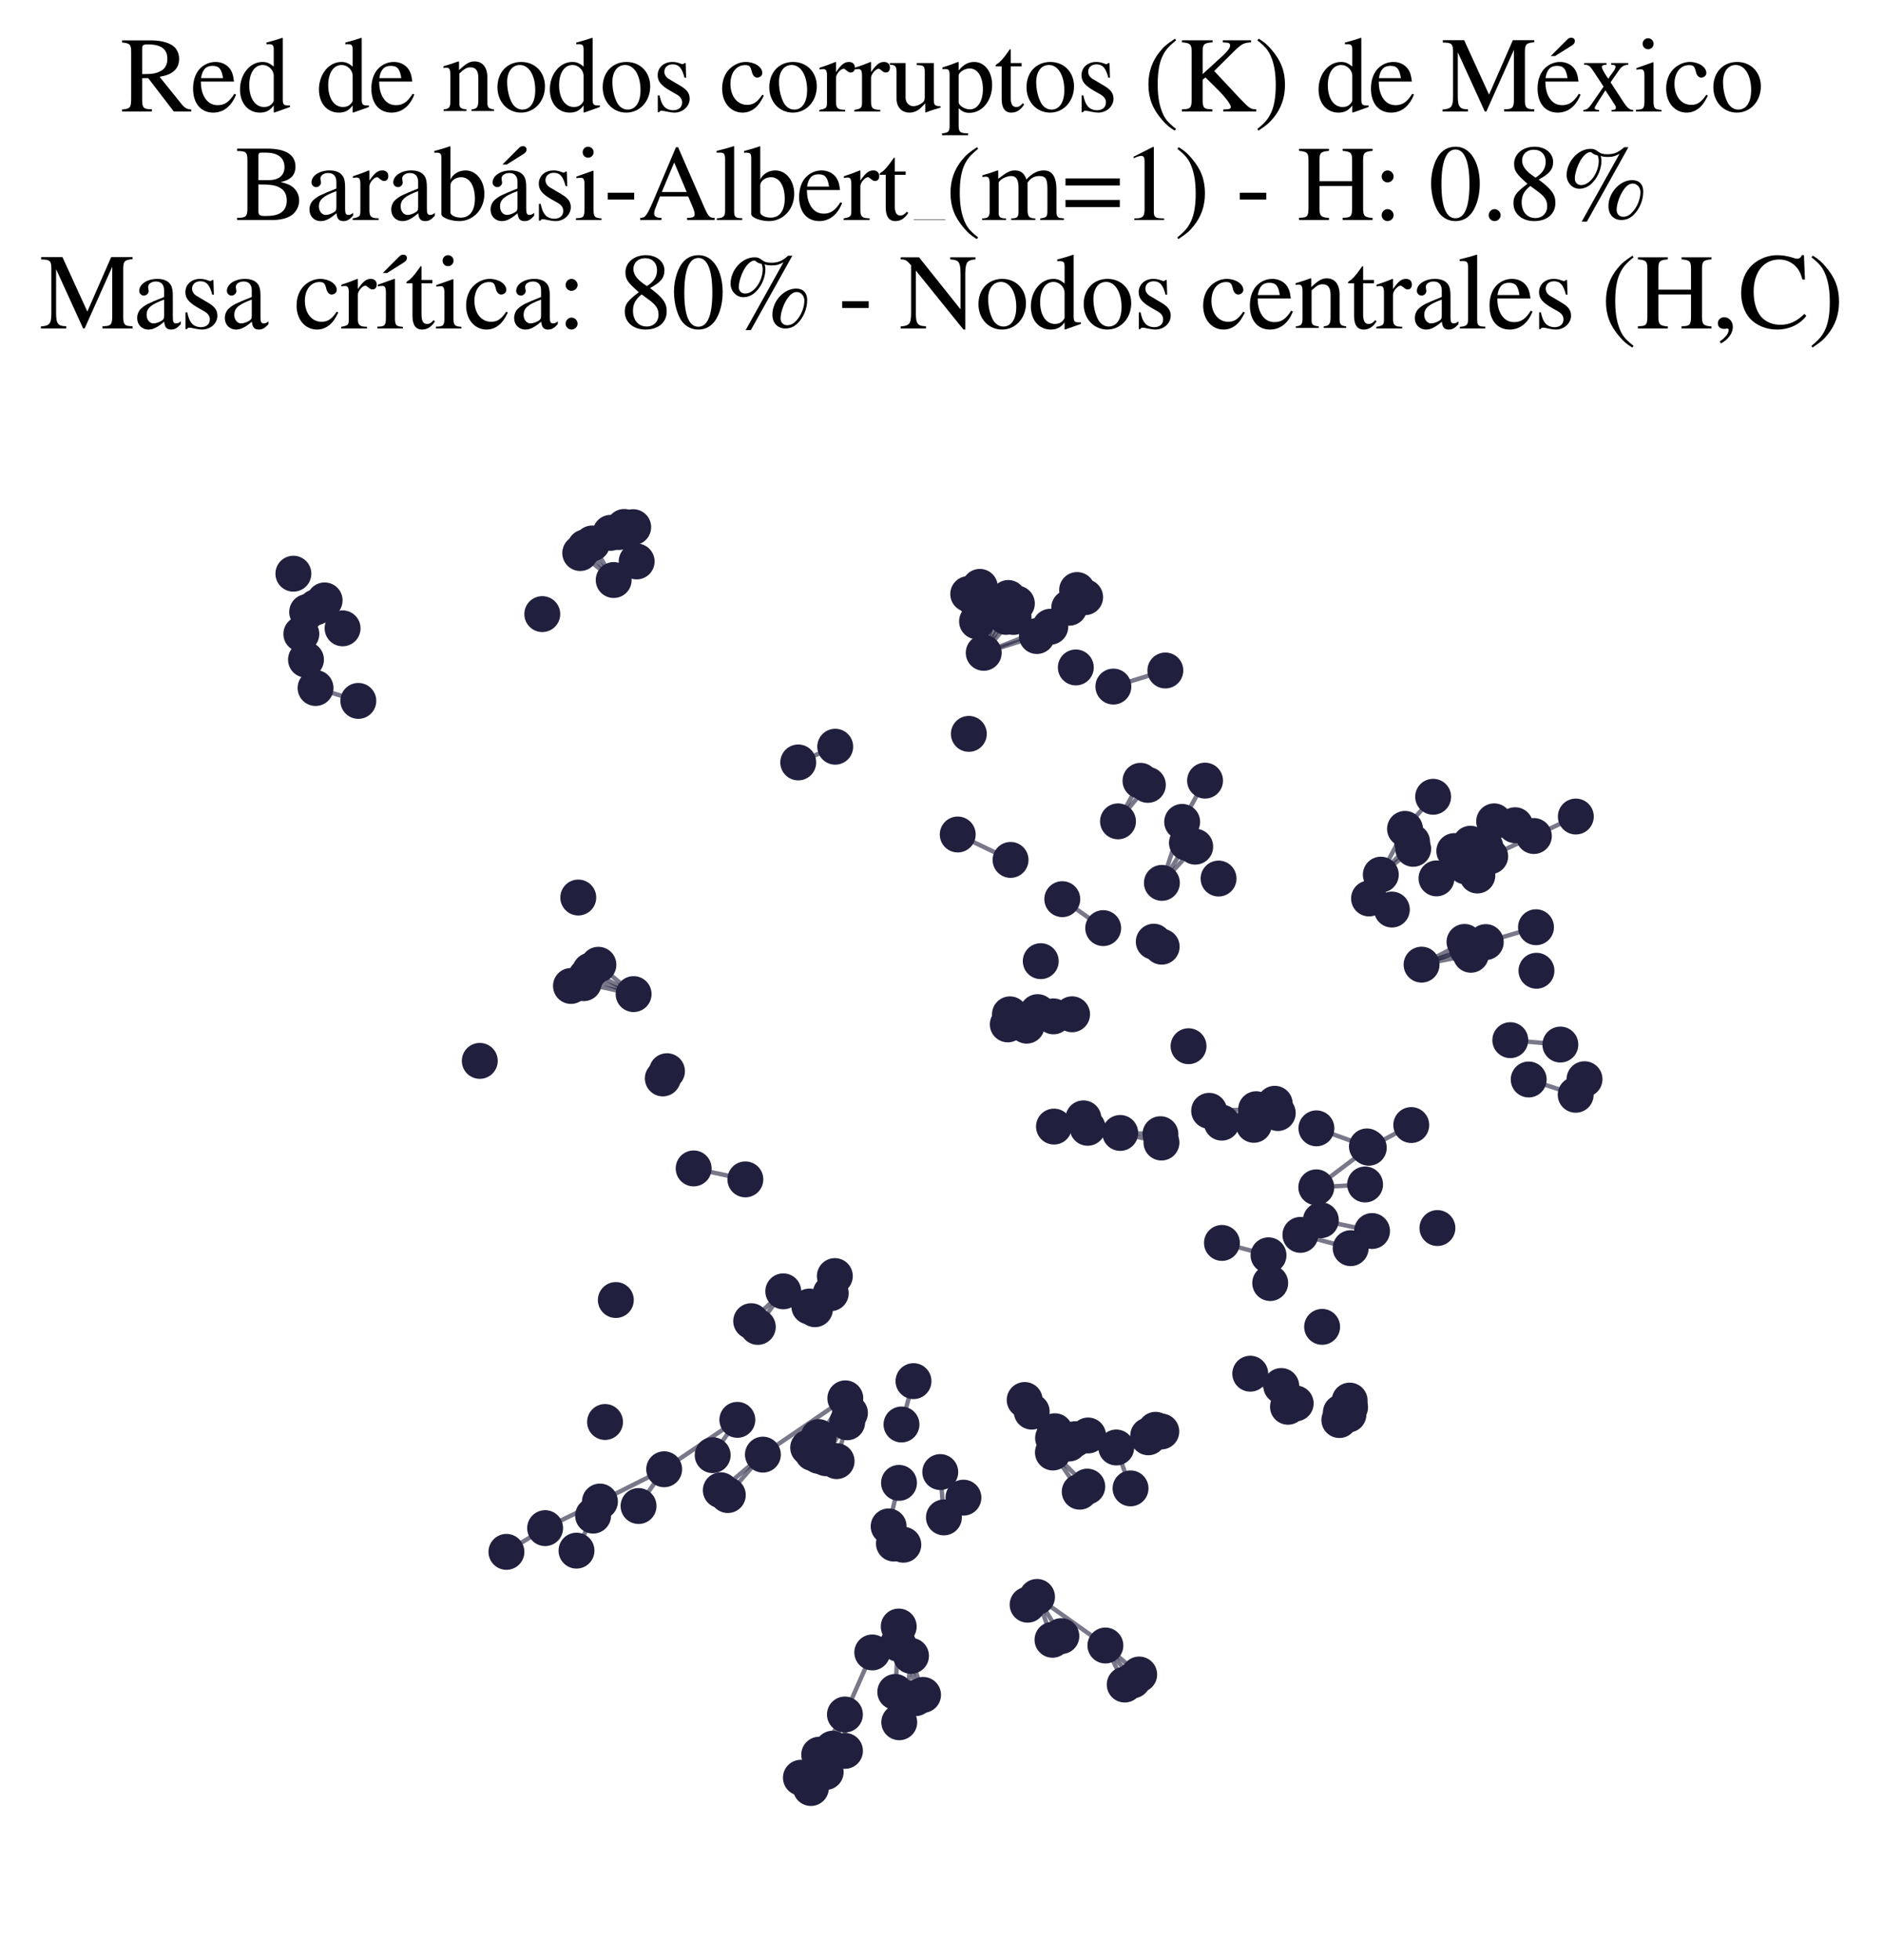 <?xml version="1.0" encoding="utf-8" standalone="no"?>
<!DOCTYPE svg PUBLIC "-//W3C//DTD SVG 1.1//EN"
  "http://www.w3.org/Graphics/SVG/1.1/DTD/svg11.dtd">
<svg xmlns:xlink="http://www.w3.org/1999/xlink" width="171.118pt" height="178.036pt" viewBox="0 0 171.118 178.036" xmlns="http://www.w3.org/2000/svg" version="1.1">
 <defs>
  <style type="text/css">*{stroke-linejoin: round; stroke-linecap: butt}</style>
 </defs>
 <g id="figure_1">
  <g id="patch_1">
   <path d="M 0 178.036 
L 171.118 178.036 
L 171.118 0 
L 0 0 
z
" style="fill: #ffffff"/>
  </g>
  <g id="axes_1">
   <g id="LineCollection_1">
    <path d="M 111.044 112.898 
L 115.277 114.022 
" clip-path="url(#p2d40a309f3)" style="fill: none; stroke: #201f3d; stroke-opacity: 0.6; stroke-width: 0.4"/>
    <path d="M 95.646 148.945 
L 94.24 145.051 
" clip-path="url(#p2d40a309f3)" style="fill: none; stroke: #201f3d; stroke-opacity: 0.6; stroke-width: 0.4"/>
    <path d="M 81.358 153.682 
L 81.611 149.292 
" clip-path="url(#p2d40a309f3)" style="fill: none; stroke: #201f3d; stroke-opacity: 0.6; stroke-width: 0.4"/>
    <path d="M 81.358 153.682 
L 81.72 156.437 
" clip-path="url(#p2d40a309f3)" style="fill: none; stroke: #201f3d; stroke-opacity: 0.6; stroke-width: 0.4"/>
    <path d="M 93.758 128.223 
L 97.156 131.118 
" clip-path="url(#p2d40a309f3)" style="fill: none; stroke: #201f3d; stroke-opacity: 0.6; stroke-width: 0.4"/>
    <path d="M 73.849 131.983 
L 77.24 128.345 
" clip-path="url(#p2d40a309f3)" style="fill: none; stroke: #201f3d; stroke-opacity: 0.6; stroke-width: 0.4"/>
    <path d="M 109.881 100.898 
L 113.945 102.171 
" clip-path="url(#p2d40a309f3)" style="fill: none; stroke: #201f3d; stroke-opacity: 0.6; stroke-width: 0.4"/>
    <path d="M 109.881 100.898 
L 114.077 101.489 
" clip-path="url(#p2d40a309f3)" style="fill: none; stroke: #201f3d; stroke-opacity: 0.6; stroke-width: 0.4"/>
    <path d="M 109.881 100.898 
L 114.153 100.754 
" clip-path="url(#p2d40a309f3)" style="fill: none; stroke: #201f3d; stroke-opacity: 0.6; stroke-width: 0.4"/>
    <path d="M 52.729 50.235 
L 55.769 52.685 
" clip-path="url(#p2d40a309f3)" style="fill: none; stroke: #201f3d; stroke-opacity: 0.6; stroke-width: 0.4"/>
    <path d="M 75.867 115.909 
L 74.058 118.919 
" clip-path="url(#p2d40a309f3)" style="fill: none; stroke: #201f3d; stroke-opacity: 0.6; stroke-width: 0.4"/>
    <path d="M 75.867 115.909 
L 73.55 118.677 
" clip-path="url(#p2d40a309f3)" style="fill: none; stroke: #201f3d; stroke-opacity: 0.6; stroke-width: 0.4"/>
    <path d="M 137.249 94.48 
L 141.799 94.88 
" clip-path="url(#p2d40a309f3)" style="fill: none; stroke: #201f3d; stroke-opacity: 0.6; stroke-width: 0.4"/>
    <path d="M 68.264 120.004 
L 71.18 117.295 
" clip-path="url(#p2d40a309f3)" style="fill: none; stroke: #201f3d; stroke-opacity: 0.6; stroke-width: 0.4"/>
    <path d="M 55.49 48.398 
L 57.856 50.998 
" clip-path="url(#p2d40a309f3)" style="fill: none; stroke: #201f3d; stroke-opacity: 0.6; stroke-width: 0.4"/>
    <path d="M 129.186 87.621 
L 133.667 86.724 
" clip-path="url(#p2d40a309f3)" style="fill: none; stroke: #201f3d; stroke-opacity: 0.6; stroke-width: 0.4"/>
    <path d="M 129.186 87.621 
L 133.312 86.16 
" clip-path="url(#p2d40a309f3)" style="fill: none; stroke: #201f3d; stroke-opacity: 0.6; stroke-width: 0.4"/>
    <path d="M 129.186 87.621 
L 135.02 85.572 
" clip-path="url(#p2d40a309f3)" style="fill: none; stroke: #201f3d; stroke-opacity: 0.6; stroke-width: 0.4"/>
    <path d="M 129.186 87.621 
L 133.087 85.557 
" clip-path="url(#p2d40a309f3)" style="fill: none; stroke: #201f3d; stroke-opacity: 0.6; stroke-width: 0.4"/>
    <path d="M 95.446 56.93 
L 89.396 59.298 
" clip-path="url(#p2d40a309f3)" style="fill: none; stroke: #201f3d; stroke-opacity: 0.6; stroke-width: 0.4"/>
    <path d="M 95.446 56.93 
L 98.612 54.242 
" clip-path="url(#p2d40a309f3)" style="fill: none; stroke: #201f3d; stroke-opacity: 0.6; stroke-width: 0.4"/>
    <path d="M 95.446 56.93 
L 97.881 53.593 
" clip-path="url(#p2d40a309f3)" style="fill: none; stroke: #201f3d; stroke-opacity: 0.6; stroke-width: 0.4"/>
    <path d="M 85.778 137.829 
L 85.446 133.71 
" clip-path="url(#p2d40a309f3)" style="fill: none; stroke: #201f3d; stroke-opacity: 0.6; stroke-width: 0.4"/>
    <path d="M 71.18 117.295 
L 68.865 120.527 
" clip-path="url(#p2d40a309f3)" style="fill: none; stroke: #201f3d; stroke-opacity: 0.6; stroke-width: 0.4"/>
    <path d="M 118.174 112.167 
L 122.742 113.374 
" clip-path="url(#p2d40a309f3)" style="fill: none; stroke: #201f3d; stroke-opacity: 0.6; stroke-width: 0.4"/>
    <path d="M 105.587 80.194 
L 107.429 74.654 
" clip-path="url(#p2d40a309f3)" style="fill: none; stroke: #201f3d; stroke-opacity: 0.6; stroke-width: 0.4"/>
    <path d="M 105.587 80.194 
L 107.864 76.562 
" clip-path="url(#p2d40a309f3)" style="fill: none; stroke: #201f3d; stroke-opacity: 0.6; stroke-width: 0.4"/>
    <path d="M 105.587 80.194 
L 108.616 76.906 
" clip-path="url(#p2d40a309f3)" style="fill: none; stroke: #201f3d; stroke-opacity: 0.6; stroke-width: 0.4"/>
    <path d="M 96.452 148.61 
L 94.24 145.051 
" clip-path="url(#p2d40a309f3)" style="fill: none; stroke: #201f3d; stroke-opacity: 0.6; stroke-width: 0.4"/>
    <path d="M 119.63 102.49 
L 124.221 104.132 
" clip-path="url(#p2d40a309f3)" style="fill: none; stroke: #201f3d; stroke-opacity: 0.6; stroke-width: 0.4"/>
    <path d="M 89.396 59.298 
L 89.968 55.22 
" clip-path="url(#p2d40a309f3)" style="fill: none; stroke: #201f3d; stroke-opacity: 0.6; stroke-width: 0.4"/>
    <path d="M 89.396 59.298 
L 92.105 56.041 
" clip-path="url(#p2d40a309f3)" style="fill: none; stroke: #201f3d; stroke-opacity: 0.6; stroke-width: 0.4"/>
    <path d="M 89.396 59.298 
L 88.788 56.439 
" clip-path="url(#p2d40a309f3)" style="fill: none; stroke: #201f3d; stroke-opacity: 0.6; stroke-width: 0.4"/>
    <path d="M 89.396 59.298 
L 91.427 56.035 
" clip-path="url(#p2d40a309f3)" style="fill: none; stroke: #201f3d; stroke-opacity: 0.6; stroke-width: 0.4"/>
    <path d="M 89.396 59.298 
L 91.244 55.365 
" clip-path="url(#p2d40a309f3)" style="fill: none; stroke: #201f3d; stroke-opacity: 0.6; stroke-width: 0.4"/>
    <path d="M 89.396 59.298 
L 94.227 57.771 
" clip-path="url(#p2d40a309f3)" style="fill: none; stroke: #201f3d; stroke-opacity: 0.6; stroke-width: 0.4"/>
    <path d="M 89.396 59.298 
L 90.599 55.166 
" clip-path="url(#p2d40a309f3)" style="fill: none; stroke: #201f3d; stroke-opacity: 0.6; stroke-width: 0.4"/>
    <path d="M 103.524 152.099 
L 100.453 149.465 
" clip-path="url(#p2d40a309f3)" style="fill: none; stroke: #201f3d; stroke-opacity: 0.6; stroke-width: 0.4"/>
    <path d="M 53.64 88.168 
L 57.579 90.296 
" clip-path="url(#p2d40a309f3)" style="fill: none; stroke: #201f3d; stroke-opacity: 0.6; stroke-width: 0.4"/>
    <path d="M 76.987 129.191 
L 76.028 132.718 
" clip-path="url(#p2d40a309f3)" style="fill: none; stroke: #201f3d; stroke-opacity: 0.6; stroke-width: 0.4"/>
    <path d="M 28.707 55.157 
L 31.133 57.074 
" clip-path="url(#p2d40a309f3)" style="fill: none; stroke: #201f3d; stroke-opacity: 0.6; stroke-width: 0.4"/>
    <path d="M 101.44 131.479 
L 102.738 135.192 
" clip-path="url(#p2d40a309f3)" style="fill: none; stroke: #201f3d; stroke-opacity: 0.6; stroke-width: 0.4"/>
    <path d="M 97.425 92.13 
L 95.73 92.319 
" clip-path="url(#p2d40a309f3)" style="fill: none; stroke: #201f3d; stroke-opacity: 0.6; stroke-width: 0.4"/>
    <path d="M 127.681 75.289 
L 125.482 79.447 
" clip-path="url(#p2d40a309f3)" style="fill: none; stroke: #201f3d; stroke-opacity: 0.6; stroke-width: 0.4"/>
    <path d="M 127.681 75.289 
L 130.238 72.373 
" clip-path="url(#p2d40a309f3)" style="fill: none; stroke: #201f3d; stroke-opacity: 0.6; stroke-width: 0.4"/>
    <path d="M 32.563 63.664 
L 28.677 62.494 
" clip-path="url(#p2d40a309f3)" style="fill: none; stroke: #201f3d; stroke-opacity: 0.6; stroke-width: 0.4"/>
    <path d="M 113.618 124.776 
L 117.045 127.781 
" clip-path="url(#p2d40a309f3)" style="fill: none; stroke: #201f3d; stroke-opacity: 0.6; stroke-width: 0.4"/>
    <path d="M 113.618 124.776 
L 117.746 127.475 
" clip-path="url(#p2d40a309f3)" style="fill: none; stroke: #201f3d; stroke-opacity: 0.6; stroke-width: 0.4"/>
    <path d="M 105.454 103.021 
L 101.799 102.908 
" clip-path="url(#p2d40a309f3)" style="fill: none; stroke: #201f3d; stroke-opacity: 0.6; stroke-width: 0.4"/>
    <path d="M 83.014 125.452 
L 81.923 129.39 
" clip-path="url(#p2d40a309f3)" style="fill: none; stroke: #201f3d; stroke-opacity: 0.6; stroke-width: 0.4"/>
    <path d="M 87.034 75.799 
L 91.835 78.108 
" clip-path="url(#p2d40a309f3)" style="fill: none; stroke: #201f3d; stroke-opacity: 0.6; stroke-width: 0.4"/>
    <path d="M 115.594 100.775 
L 111.031 101.973 
" clip-path="url(#p2d40a309f3)" style="fill: none; stroke: #201f3d; stroke-opacity: 0.6; stroke-width: 0.4"/>
    <path d="M 120.034 110.835 
L 124.686 111.817 
" clip-path="url(#p2d40a309f3)" style="fill: none; stroke: #201f3d; stroke-opacity: 0.6; stroke-width: 0.4"/>
    <path d="M 94.24 145.051 
L 100.453 149.465 
" clip-path="url(#p2d40a309f3)" style="fill: none; stroke: #201f3d; stroke-opacity: 0.6; stroke-width: 0.4"/>
    <path d="M 69.329 132.127 
L 76.819 127.014 
" clip-path="url(#p2d40a309f3)" style="fill: none; stroke: #201f3d; stroke-opacity: 0.6; stroke-width: 0.4"/>
    <path d="M 69.329 132.127 
L 66.14 135.8 
" clip-path="url(#p2d40a309f3)" style="fill: none; stroke: #201f3d; stroke-opacity: 0.6; stroke-width: 0.4"/>
    <path d="M 69.329 132.127 
L 65.504 135.365 
" clip-path="url(#p2d40a309f3)" style="fill: none; stroke: #201f3d; stroke-opacity: 0.6; stroke-width: 0.4"/>
    <path d="M 89.043 53.307 
L 88.788 56.439 
" clip-path="url(#p2d40a309f3)" style="fill: none; stroke: #201f3d; stroke-opacity: 0.6; stroke-width: 0.4"/>
    <path d="M 111.031 101.973 
L 116.117 101.1 
" clip-path="url(#p2d40a309f3)" style="fill: none; stroke: #201f3d; stroke-opacity: 0.6; stroke-width: 0.4"/>
    <path d="M 111.031 101.973 
L 115.843 100.258 
" clip-path="url(#p2d40a309f3)" style="fill: none; stroke: #201f3d; stroke-opacity: 0.6; stroke-width: 0.4"/>
    <path d="M 91.78 92.135 
L 94.295 91.933 
" clip-path="url(#p2d40a309f3)" style="fill: none; stroke: #201f3d; stroke-opacity: 0.6; stroke-width: 0.4"/>
    <path d="M 53.175 49.715 
L 55.769 52.685 
" clip-path="url(#p2d40a309f3)" style="fill: none; stroke: #201f3d; stroke-opacity: 0.6; stroke-width: 0.4"/>
    <path d="M 137.686 74.956 
L 134.972 76.884 
" clip-path="url(#p2d40a309f3)" style="fill: none; stroke: #201f3d; stroke-opacity: 0.6; stroke-width: 0.4"/>
    <path d="M 130.541 79.785 
L 133.831 78.988 
" clip-path="url(#p2d40a309f3)" style="fill: none; stroke: #201f3d; stroke-opacity: 0.6; stroke-width: 0.4"/>
    <path d="M 130.541 79.785 
L 133.181 78.696 
" clip-path="url(#p2d40a309f3)" style="fill: none; stroke: #201f3d; stroke-opacity: 0.6; stroke-width: 0.4"/>
    <path d="M 130.541 79.785 
L 134.255 79.525 
" clip-path="url(#p2d40a309f3)" style="fill: none; stroke: #201f3d; stroke-opacity: 0.6; stroke-width: 0.4"/>
    <path d="M 130.541 79.785 
L 135.423 77.777 
" clip-path="url(#p2d40a309f3)" style="fill: none; stroke: #201f3d; stroke-opacity: 0.6; stroke-width: 0.4"/>
    <path d="M 130.541 79.785 
L 134.972 76.884 
" clip-path="url(#p2d40a309f3)" style="fill: none; stroke: #201f3d; stroke-opacity: 0.6; stroke-width: 0.4"/>
    <path d="M 130.541 79.785 
L 133.115 78.035 
" clip-path="url(#p2d40a309f3)" style="fill: none; stroke: #201f3d; stroke-opacity: 0.6; stroke-width: 0.4"/>
    <path d="M 130.541 79.785 
L 133.626 76.637 
" clip-path="url(#p2d40a309f3)" style="fill: none; stroke: #201f3d; stroke-opacity: 0.6; stroke-width: 0.4"/>
    <path d="M 130.541 79.785 
L 132.751 77.277 
" clip-path="url(#p2d40a309f3)" style="fill: none; stroke: #201f3d; stroke-opacity: 0.6; stroke-width: 0.4"/>
    <path d="M 130.541 79.785 
L 132.159 77.306 
" clip-path="url(#p2d40a309f3)" style="fill: none; stroke: #201f3d; stroke-opacity: 0.6; stroke-width: 0.4"/>
    <path d="M 125.482 79.447 
L 128.326 76.473 
" clip-path="url(#p2d40a309f3)" style="fill: none; stroke: #201f3d; stroke-opacity: 0.6; stroke-width: 0.4"/>
    <path d="M 125.482 79.447 
L 128.423 77.101 
" clip-path="url(#p2d40a309f3)" style="fill: none; stroke: #201f3d; stroke-opacity: 0.6; stroke-width: 0.4"/>
    <path d="M 94.227 57.771 
L 97.165 55.203 
" clip-path="url(#p2d40a309f3)" style="fill: none; stroke: #201f3d; stroke-opacity: 0.6; stroke-width: 0.4"/>
    <path d="M 107.429 74.654 
L 109.51 70.906 
" clip-path="url(#p2d40a309f3)" style="fill: none; stroke: #201f3d; stroke-opacity: 0.6; stroke-width: 0.4"/>
    <path d="M 83.882 153.951 
L 82.788 150.405 
" clip-path="url(#p2d40a309f3)" style="fill: none; stroke: #201f3d; stroke-opacity: 0.6; stroke-width: 0.4"/>
    <path d="M 95.866 130.002 
L 93.118 127.165 
" clip-path="url(#p2d40a309f3)" style="fill: none; stroke: #201f3d; stroke-opacity: 0.6; stroke-width: 0.4"/>
    <path d="M 124.389 104.252 
L 119.618 107.848 
" clip-path="url(#p2d40a309f3)" style="fill: none; stroke: #201f3d; stroke-opacity: 0.6; stroke-width: 0.4"/>
    <path d="M 124.389 104.252 
L 128.249 102.191 
" clip-path="url(#p2d40a309f3)" style="fill: none; stroke: #201f3d; stroke-opacity: 0.6; stroke-width: 0.4"/>
    <path d="M 81.697 134.693 
L 80.756 138.647 
" clip-path="url(#p2d40a309f3)" style="fill: none; stroke: #201f3d; stroke-opacity: 0.6; stroke-width: 0.4"/>
    <path d="M 75.034 160.955 
L 75.665 158.839 
" clip-path="url(#p2d40a309f3)" style="fill: none; stroke: #201f3d; stroke-opacity: 0.6; stroke-width: 0.4"/>
    <path d="M 53.812 49.363 
L 55.769 52.685 
" clip-path="url(#p2d40a309f3)" style="fill: none; stroke: #201f3d; stroke-opacity: 0.6; stroke-width: 0.4"/>
    <path d="M 88.788 56.439 
L 87.988 53.959 
" clip-path="url(#p2d40a309f3)" style="fill: none; stroke: #201f3d; stroke-opacity: 0.6; stroke-width: 0.4"/>
    <path d="M 100.253 84.303 
L 96.536 81.673 
" clip-path="url(#p2d40a309f3)" style="fill: none; stroke: #201f3d; stroke-opacity: 0.6; stroke-width: 0.4"/>
    <path d="M 57.542 47.883 
L 57.856 50.998 
" clip-path="url(#p2d40a309f3)" style="fill: none; stroke: #201f3d; stroke-opacity: 0.6; stroke-width: 0.4"/>
    <path d="M 101.178 62.363 
L 105.901 60.902 
" clip-path="url(#p2d40a309f3)" style="fill: none; stroke: #201f3d; stroke-opacity: 0.6; stroke-width: 0.4"/>
    <path d="M 53.898 137.667 
L 52.39 140.848 
" clip-path="url(#p2d40a309f3)" style="fill: none; stroke: #201f3d; stroke-opacity: 0.6; stroke-width: 0.4"/>
    <path d="M 101.599 74.606 
L 104.312 71.294 
" clip-path="url(#p2d40a309f3)" style="fill: none; stroke: #201f3d; stroke-opacity: 0.6; stroke-width: 0.4"/>
    <path d="M 101.599 74.606 
L 103.642 70.922 
" clip-path="url(#p2d40a309f3)" style="fill: none; stroke: #201f3d; stroke-opacity: 0.6; stroke-width: 0.4"/>
    <path d="M 82.432 154.268 
L 82.788 150.405 
" clip-path="url(#p2d40a309f3)" style="fill: none; stroke: #201f3d; stroke-opacity: 0.6; stroke-width: 0.4"/>
    <path d="M 135.02 85.572 
L 139.584 84.222 
" clip-path="url(#p2d40a309f3)" style="fill: none; stroke: #201f3d; stroke-opacity: 0.6; stroke-width: 0.4"/>
    <path d="M 98.121 135.495 
L 95.684 131.935 
" clip-path="url(#p2d40a309f3)" style="fill: none; stroke: #201f3d; stroke-opacity: 0.6; stroke-width: 0.4"/>
    <path d="M 139.39 75.937 
L 135.423 77.777 
" clip-path="url(#p2d40a309f3)" style="fill: none; stroke: #201f3d; stroke-opacity: 0.6; stroke-width: 0.4"/>
    <path d="M 139.39 75.937 
L 143.204 74.168 
" clip-path="url(#p2d40a309f3)" style="fill: none; stroke: #201f3d; stroke-opacity: 0.6; stroke-width: 0.4"/>
    <path d="M 67.007 128.968 
L 60.357 133.457 
" clip-path="url(#p2d40a309f3)" style="fill: none; stroke: #201f3d; stroke-opacity: 0.6; stroke-width: 0.4"/>
    <path d="M 67.007 128.968 
L 64.765 132.176 
" clip-path="url(#p2d40a309f3)" style="fill: none; stroke: #201f3d; stroke-opacity: 0.6; stroke-width: 0.4"/>
    <path d="M 95.781 102.33 
L 101.799 102.908 
" clip-path="url(#p2d40a309f3)" style="fill: none; stroke: #201f3d; stroke-opacity: 0.6; stroke-width: 0.4"/>
    <path d="M 95.781 102.33 
L 98.841 102.441 
" clip-path="url(#p2d40a309f3)" style="fill: none; stroke: #201f3d; stroke-opacity: 0.6; stroke-width: 0.4"/>
    <path d="M 95.781 102.33 
L 98.456 101.582 
" clip-path="url(#p2d40a309f3)" style="fill: none; stroke: #201f3d; stroke-opacity: 0.6; stroke-width: 0.4"/>
    <path d="M 101.799 102.908 
L 105.548 103.78 
" clip-path="url(#p2d40a309f3)" style="fill: none; stroke: #201f3d; stroke-opacity: 0.6; stroke-width: 0.4"/>
    <path d="M 143.192 99.441 
L 138.921 98.052 
" clip-path="url(#p2d40a309f3)" style="fill: none; stroke: #201f3d; stroke-opacity: 0.6; stroke-width: 0.4"/>
    <path d="M 83.204 154.248 
L 82.788 150.405 
" clip-path="url(#p2d40a309f3)" style="fill: none; stroke: #201f3d; stroke-opacity: 0.6; stroke-width: 0.4"/>
    <path d="M 53.263 88.705 
L 57.579 90.296 
" clip-path="url(#p2d40a309f3)" style="fill: none; stroke: #201f3d; stroke-opacity: 0.6; stroke-width: 0.4"/>
    <path d="M 79.268 150.095 
L 76.783 155.732 
" clip-path="url(#p2d40a309f3)" style="fill: none; stroke: #201f3d; stroke-opacity: 0.6; stroke-width: 0.4"/>
    <path d="M 133.626 76.637 
L 135.781 74.604 
" clip-path="url(#p2d40a309f3)" style="fill: none; stroke: #201f3d; stroke-opacity: 0.6; stroke-width: 0.4"/>
    <path d="M 72.783 161.475 
L 74.445 159.383 
" clip-path="url(#p2d40a309f3)" style="fill: none; stroke: #201f3d; stroke-opacity: 0.6; stroke-width: 0.4"/>
    <path d="M 94.295 91.933 
L 91.583 93.048 
" clip-path="url(#p2d40a309f3)" style="fill: none; stroke: #201f3d; stroke-opacity: 0.6; stroke-width: 0.4"/>
    <path d="M 94.295 91.933 
L 95.73 92.319 
" clip-path="url(#p2d40a309f3)" style="fill: none; stroke: #201f3d; stroke-opacity: 0.6; stroke-width: 0.4"/>
    <path d="M 94.295 91.933 
L 93.301 93.164 
" clip-path="url(#p2d40a309f3)" style="fill: none; stroke: #201f3d; stroke-opacity: 0.6; stroke-width: 0.4"/>
    <path d="M 53.042 89.304 
L 57.579 90.296 
" clip-path="url(#p2d40a309f3)" style="fill: none; stroke: #201f3d; stroke-opacity: 0.6; stroke-width: 0.4"/>
    <path d="M 60.357 133.457 
L 54.52 136.389 
" clip-path="url(#p2d40a309f3)" style="fill: none; stroke: #201f3d; stroke-opacity: 0.6; stroke-width: 0.4"/>
    <path d="M 60.357 133.457 
L 58.029 136.795 
" clip-path="url(#p2d40a309f3)" style="fill: none; stroke: #201f3d; stroke-opacity: 0.6; stroke-width: 0.4"/>
    <path d="M 63.036 106.131 
L 67.735 107.126 
" clip-path="url(#p2d40a309f3)" style="fill: none; stroke: #201f3d; stroke-opacity: 0.6; stroke-width: 0.4"/>
    <path d="M 119.618 107.848 
L 124.053 107.589 
" clip-path="url(#p2d40a309f3)" style="fill: none; stroke: #201f3d; stroke-opacity: 0.6; stroke-width: 0.4"/>
    <path d="M 31.133 57.074 
L 27.914 55.589 
" clip-path="url(#p2d40a309f3)" style="fill: none; stroke: #201f3d; stroke-opacity: 0.6; stroke-width: 0.4"/>
    <path d="M 31.133 57.074 
L 29.501 54.535 
" clip-path="url(#p2d40a309f3)" style="fill: none; stroke: #201f3d; stroke-opacity: 0.6; stroke-width: 0.4"/>
    <path d="M 54.52 136.389 
L 49.539 138.804 
" clip-path="url(#p2d40a309f3)" style="fill: none; stroke: #201f3d; stroke-opacity: 0.6; stroke-width: 0.4"/>
    <path d="M 76.783 155.732 
L 74.445 159.383 
" clip-path="url(#p2d40a309f3)" style="fill: none; stroke: #201f3d; stroke-opacity: 0.6; stroke-width: 0.4"/>
    <path d="M 76.783 155.732 
L 75.665 158.839 
" clip-path="url(#p2d40a309f3)" style="fill: none; stroke: #201f3d; stroke-opacity: 0.6; stroke-width: 0.4"/>
    <path d="M 76.783 155.732 
L 76.787 159.036 
" clip-path="url(#p2d40a309f3)" style="fill: none; stroke: #201f3d; stroke-opacity: 0.6; stroke-width: 0.4"/>
    <path d="M 56.244 48.324 
L 57.856 50.998 
" clip-path="url(#p2d40a309f3)" style="fill: none; stroke: #201f3d; stroke-opacity: 0.6; stroke-width: 0.4"/>
    <path d="M 74.445 159.383 
L 73.69 162.409 
" clip-path="url(#p2d40a309f3)" style="fill: none; stroke: #201f3d; stroke-opacity: 0.6; stroke-width: 0.4"/>
    <path d="M 98.807 135.032 
L 95.684 131.935 
" clip-path="url(#p2d40a309f3)" style="fill: none; stroke: #201f3d; stroke-opacity: 0.6; stroke-width: 0.4"/>
    <path d="M 49.539 138.804 
L 46.022 140.96 
" clip-path="url(#p2d40a309f3)" style="fill: none; stroke: #201f3d; stroke-opacity: 0.6; stroke-width: 0.4"/>
    <path d="M 77.24 128.345 
L 74.403 132.244 
" clip-path="url(#p2d40a309f3)" style="fill: none; stroke: #201f3d; stroke-opacity: 0.6; stroke-width: 0.4"/>
    <path d="M 77.24 128.345 
L 75.045 132.45 
" clip-path="url(#p2d40a309f3)" style="fill: none; stroke: #201f3d; stroke-opacity: 0.6; stroke-width: 0.4"/>
    <path d="M 77.24 128.345 
L 73.443 131.494 
" clip-path="url(#p2d40a309f3)" style="fill: none; stroke: #201f3d; stroke-opacity: 0.6; stroke-width: 0.4"/>
    <path d="M 76.819 127.014 
L 74.383 130.532 
" clip-path="url(#p2d40a309f3)" style="fill: none; stroke: #201f3d; stroke-opacity: 0.6; stroke-width: 0.4"/>
    <path d="M 100.453 149.465 
L 102.209 153.012 
" clip-path="url(#p2d40a309f3)" style="fill: none; stroke: #201f3d; stroke-opacity: 0.6; stroke-width: 0.4"/>
    <path d="M 100.453 149.465 
L 102.942 152.632 
" clip-path="url(#p2d40a309f3)" style="fill: none; stroke: #201f3d; stroke-opacity: 0.6; stroke-width: 0.4"/>
    <path d="M 72.54 69.254 
L 75.901 67.826 
" clip-path="url(#p2d40a309f3)" style="fill: none; stroke: #201f3d; stroke-opacity: 0.6; stroke-width: 0.4"/>
    <path d="M 56.721 47.863 
L 57.856 50.998 
" clip-path="url(#p2d40a309f3)" style="fill: none; stroke: #201f3d; stroke-opacity: 0.6; stroke-width: 0.4"/>
    <path d="M 54.381 87.631 
L 57.579 90.296 
" clip-path="url(#p2d40a309f3)" style="fill: none; stroke: #201f3d; stroke-opacity: 0.6; stroke-width: 0.4"/>
   </g>
   <g id="PathCollection_1">
    <defs>
     <path id="m6080b133cb" d="M 0 1.581 
C 0.419 1.581 0.822 1.415 1.118 1.118 
C 1.415 0.822 1.581 0.419 1.581 0 
C 1.581 -0.419 1.415 -0.822 1.118 -1.118 
C 0.822 -1.415 0.419 -1.581 0 -1.581 
C -0.419 -1.581 -0.822 -1.415 -1.118 -1.118 
C -1.415 -0.822 -1.581 -0.419 -1.581 0 
C -1.581 0.419 -1.415 0.822 -1.118 1.118 
C -0.822 1.415 -0.419 1.581 0 1.581 
z
" style="stroke: #201f3d; stroke-width: 0.1"/>
    </defs>
    <g clip-path="url(#p2d40a309f3)">
     <use xlink:href="#m6080b133cb" x="95.866" y="130.002" style="fill: #201f3d; stroke: #201f3d; stroke-width: 0.1"/>
     <use xlink:href="#m6080b133cb" x="98.456" y="101.582" style="fill: #201f3d; stroke: #201f3d; stroke-width: 0.1"/>
     <use xlink:href="#m6080b133cb" x="122.54" y="128.484" style="fill: #201f3d; stroke: #201f3d; stroke-width: 0.1"/>
     <use xlink:href="#m6080b133cb" x="139.627" y="88.175" style="fill: #201f3d; stroke: #201f3d; stroke-width: 0.1"/>
     <use xlink:href="#m6080b133cb" x="101.799" y="102.908" style="fill: #201f3d; stroke: #201f3d; stroke-width: 0.1"/>
     <use xlink:href="#m6080b133cb" x="58.029" y="136.795" style="fill: #201f3d; stroke: #201f3d; stroke-width: 0.1"/>
     <use xlink:href="#m6080b133cb" x="54.983" y="129.163" style="fill: #201f3d; stroke: #201f3d; stroke-width: 0.1"/>
     <use xlink:href="#m6080b133cb" x="133.115" y="78.035" style="fill: #201f3d; stroke: #201f3d; stroke-width: 0.1"/>
     <use xlink:href="#m6080b133cb" x="121.851" y="128.292" style="fill: #201f3d; stroke: #201f3d; stroke-width: 0.1"/>
     <use xlink:href="#m6080b133cb" x="89.968" y="55.22" style="fill: #201f3d; stroke: #201f3d; stroke-width: 0.1"/>
     <use xlink:href="#m6080b133cb" x="81.358" y="153.682" style="fill: #201f3d; stroke: #201f3d; stroke-width: 0.1"/>
     <use xlink:href="#m6080b133cb" x="82.091" y="140.311" style="fill: #201f3d; stroke: #201f3d; stroke-width: 0.1"/>
     <use xlink:href="#m6080b133cb" x="73.849" y="131.983" style="fill: #201f3d; stroke: #201f3d; stroke-width: 0.1"/>
     <use xlink:href="#m6080b133cb" x="72.54" y="69.254" style="fill: #201f3d; stroke: #201f3d; stroke-width: 0.1"/>
     <use xlink:href="#m6080b133cb" x="96.798" y="130.874" style="fill: #201f3d; stroke: #201f3d; stroke-width: 0.1"/>
     <use xlink:href="#m6080b133cb" x="97.881" y="53.593" style="fill: #201f3d; stroke: #201f3d; stroke-width: 0.1"/>
     <use xlink:href="#m6080b133cb" x="137.686" y="74.956" style="fill: #201f3d; stroke: #201f3d; stroke-width: 0.1"/>
     <use xlink:href="#m6080b133cb" x="77.24" y="128.345" style="fill: #201f3d; stroke: #201f3d; stroke-width: 0.1"/>
     <use xlink:href="#m6080b133cb" x="108.01" y="95.029" style="fill: #201f3d; stroke: #201f3d; stroke-width: 0.1"/>
     <use xlink:href="#m6080b133cb" x="81.72" y="156.437" style="fill: #201f3d; stroke: #201f3d; stroke-width: 0.1"/>
     <use xlink:href="#m6080b133cb" x="122.651" y="127.22" style="fill: #201f3d; stroke: #201f3d; stroke-width: 0.1"/>
     <use xlink:href="#m6080b133cb" x="79.268" y="150.095" style="fill: #201f3d; stroke: #201f3d; stroke-width: 0.1"/>
     <use xlink:href="#m6080b133cb" x="57.856" y="50.998" style="fill: #201f3d; stroke: #201f3d; stroke-width: 0.1"/>
     <use xlink:href="#m6080b133cb" x="57.579" y="90.296" style="fill: #201f3d; stroke: #201f3d; stroke-width: 0.1"/>
     <use xlink:href="#m6080b133cb" x="130.238" y="72.373" style="fill: #201f3d; stroke: #201f3d; stroke-width: 0.1"/>
     <use xlink:href="#m6080b133cb" x="96.536" y="81.673" style="fill: #201f3d; stroke: #201f3d; stroke-width: 0.1"/>
     <use xlink:href="#m6080b133cb" x="133.626" y="76.637" style="fill: #201f3d; stroke: #201f3d; stroke-width: 0.1"/>
     <use xlink:href="#m6080b133cb" x="75.045" y="132.45" style="fill: #201f3d; stroke: #201f3d; stroke-width: 0.1"/>
     <use xlink:href="#m6080b133cb" x="92.409" y="54.822" style="fill: #201f3d; stroke: #201f3d; stroke-width: 0.1"/>
     <use xlink:href="#m6080b133cb" x="81.672" y="147.741" style="fill: #201f3d; stroke: #201f3d; stroke-width: 0.1"/>
     <use xlink:href="#m6080b133cb" x="74.383" y="130.532" style="fill: #201f3d; stroke: #201f3d; stroke-width: 0.1"/>
     <use xlink:href="#m6080b133cb" x="116.117" y="101.1" style="fill: #201f3d; stroke: #201f3d; stroke-width: 0.1"/>
     <use xlink:href="#m6080b133cb" x="76.028" y="132.718" style="fill: #201f3d; stroke: #201f3d; stroke-width: 0.1"/>
     <use xlink:href="#m6080b133cb" x="105.011" y="129.872" style="fill: #201f3d; stroke: #201f3d; stroke-width: 0.1"/>
     <use xlink:href="#m6080b133cb" x="115.431" y="116.542" style="fill: #201f3d; stroke: #201f3d; stroke-width: 0.1"/>
     <use xlink:href="#m6080b133cb" x="88.044" y="66.659" style="fill: #201f3d; stroke: #201f3d; stroke-width: 0.1"/>
     <use xlink:href="#m6080b133cb" x="103.524" y="152.099" style="fill: #201f3d; stroke: #201f3d; stroke-width: 0.1"/>
     <use xlink:href="#m6080b133cb" x="130.541" y="79.785" style="fill: #201f3d; stroke: #201f3d; stroke-width: 0.1"/>
     <use xlink:href="#m6080b133cb" x="109.51" y="70.906" style="fill: #201f3d; stroke: #201f3d; stroke-width: 0.1"/>
     <use xlink:href="#m6080b133cb" x="81.697" y="134.693" style="fill: #201f3d; stroke: #201f3d; stroke-width: 0.1"/>
     <use xlink:href="#m6080b133cb" x="143.994" y="98.027" style="fill: #201f3d; stroke: #201f3d; stroke-width: 0.1"/>
     <use xlink:href="#m6080b133cb" x="122.69" y="127.822" style="fill: #201f3d; stroke: #201f3d; stroke-width: 0.1"/>
     <use xlink:href="#m6080b133cb" x="52.39" y="140.848" style="fill: #201f3d; stroke: #201f3d; stroke-width: 0.1"/>
     <use xlink:href="#m6080b133cb" x="68.865" y="120.527" style="fill: #201f3d; stroke: #201f3d; stroke-width: 0.1"/>
     <use xlink:href="#m6080b133cb" x="54.52" y="136.389" style="fill: #201f3d; stroke: #201f3d; stroke-width: 0.1"/>
     <use xlink:href="#m6080b133cb" x="124.686" y="111.817" style="fill: #201f3d; stroke: #201f3d; stroke-width: 0.1"/>
     <use xlink:href="#m6080b133cb" x="101.44" y="131.479" style="fill: #201f3d; stroke: #201f3d; stroke-width: 0.1"/>
     <use xlink:href="#m6080b133cb" x="75.867" y="115.909" style="fill: #201f3d; stroke: #201f3d; stroke-width: 0.1"/>
     <use xlink:href="#m6080b133cb" x="104.344" y="130.395" style="fill: #201f3d; stroke: #201f3d; stroke-width: 0.1"/>
     <use xlink:href="#m6080b133cb" x="76.819" y="127.014" style="fill: #201f3d; stroke: #201f3d; stroke-width: 0.1"/>
     <use xlink:href="#m6080b133cb" x="74.058" y="118.919" style="fill: #201f3d; stroke: #201f3d; stroke-width: 0.1"/>
     <use xlink:href="#m6080b133cb" x="105.587" y="80.194" style="fill: #201f3d; stroke: #201f3d; stroke-width: 0.1"/>
     <use xlink:href="#m6080b133cb" x="81.923" y="129.39" style="fill: #201f3d; stroke: #201f3d; stroke-width: 0.1"/>
     <use xlink:href="#m6080b133cb" x="53.042" y="89.304" style="fill: #201f3d; stroke: #201f3d; stroke-width: 0.1"/>
     <use xlink:href="#m6080b133cb" x="87.988" y="53.959" style="fill: #201f3d; stroke: #201f3d; stroke-width: 0.1"/>
     <use xlink:href="#m6080b133cb" x="109.881" y="100.898" style="fill: #201f3d; stroke: #201f3d; stroke-width: 0.1"/>
     <use xlink:href="#m6080b133cb" x="49.28" y="55.779" style="fill: #201f3d; stroke: #201f3d; stroke-width: 0.1"/>
     <use xlink:href="#m6080b133cb" x="121.714" y="128.986" style="fill: #201f3d; stroke: #201f3d; stroke-width: 0.1"/>
     <use xlink:href="#m6080b133cb" x="133.181" y="78.696" style="fill: #201f3d; stroke: #201f3d; stroke-width: 0.1"/>
     <use xlink:href="#m6080b133cb" x="98.807" y="135.032" style="fill: #201f3d; stroke: #201f3d; stroke-width: 0.1"/>
     <use xlink:href="#m6080b133cb" x="105.534" y="130.025" style="fill: #201f3d; stroke: #201f3d; stroke-width: 0.1"/>
     <use xlink:href="#m6080b133cb" x="89.043" y="53.307" style="fill: #201f3d; stroke: #201f3d; stroke-width: 0.1"/>
     <use xlink:href="#m6080b133cb" x="73.69" y="162.409" style="fill: #201f3d; stroke: #201f3d; stroke-width: 0.1"/>
     <use xlink:href="#m6080b133cb" x="83.204" y="154.248" style="fill: #201f3d; stroke: #201f3d; stroke-width: 0.1"/>
     <use xlink:href="#m6080b133cb" x="76.787" y="159.036" style="fill: #201f3d; stroke: #201f3d; stroke-width: 0.1"/>
     <use xlink:href="#m6080b133cb" x="133.831" y="78.988" style="fill: #201f3d; stroke: #201f3d; stroke-width: 0.1"/>
     <use xlink:href="#m6080b133cb" x="105.568" y="85.99" style="fill: #201f3d; stroke: #201f3d; stroke-width: 0.1"/>
     <use xlink:href="#m6080b133cb" x="51.887" y="89.557" style="fill: #201f3d; stroke: #201f3d; stroke-width: 0.1"/>
     <use xlink:href="#m6080b133cb" x="75.901" y="67.826" style="fill: #201f3d; stroke: #201f3d; stroke-width: 0.1"/>
     <use xlink:href="#m6080b133cb" x="102.942" y="152.632" style="fill: #201f3d; stroke: #201f3d; stroke-width: 0.1"/>
     <use xlink:href="#m6080b133cb" x="91.244" y="55.365" style="fill: #201f3d; stroke: #201f3d; stroke-width: 0.1"/>
     <use xlink:href="#m6080b133cb" x="75.034" y="160.955" style="fill: #201f3d; stroke: #201f3d; stroke-width: 0.1"/>
     <use xlink:href="#m6080b133cb" x="60.357" y="133.457" style="fill: #201f3d; stroke: #201f3d; stroke-width: 0.1"/>
     <use xlink:href="#m6080b133cb" x="90.599" y="55.166" style="fill: #201f3d; stroke: #201f3d; stroke-width: 0.1"/>
     <use xlink:href="#m6080b133cb" x="137.249" y="94.48" style="fill: #201f3d; stroke: #201f3d; stroke-width: 0.1"/>
     <use xlink:href="#m6080b133cb" x="57.542" y="47.883" style="fill: #201f3d; stroke: #201f3d; stroke-width: 0.1"/>
     <use xlink:href="#m6080b133cb" x="141.799" y="94.88" style="fill: #201f3d; stroke: #201f3d; stroke-width: 0.1"/>
     <use xlink:href="#m6080b133cb" x="73.443" y="131.494" style="fill: #201f3d; stroke: #201f3d; stroke-width: 0.1"/>
     <use xlink:href="#m6080b133cb" x="139.39" y="75.937" style="fill: #201f3d; stroke: #201f3d; stroke-width: 0.1"/>
     <use xlink:href="#m6080b133cb" x="82.788" y="150.405" style="fill: #201f3d; stroke: #201f3d; stroke-width: 0.1"/>
     <use xlink:href="#m6080b133cb" x="128.326" y="76.473" style="fill: #201f3d; stroke: #201f3d; stroke-width: 0.1"/>
     <use xlink:href="#m6080b133cb" x="110.738" y="79.801" style="fill: #201f3d; stroke: #201f3d; stroke-width: 0.1"/>
     <use xlink:href="#m6080b133cb" x="87.552" y="136.035" style="fill: #201f3d; stroke: #201f3d; stroke-width: 0.1"/>
     <use xlink:href="#m6080b133cb" x="132.751" y="77.277" style="fill: #201f3d; stroke: #201f3d; stroke-width: 0.1"/>
     <use xlink:href="#m6080b133cb" x="56.244" y="48.324" style="fill: #201f3d; stroke: #201f3d; stroke-width: 0.1"/>
     <use xlink:href="#m6080b133cb" x="71.18" y="117.295" style="fill: #201f3d; stroke: #201f3d; stroke-width: 0.1"/>
     <use xlink:href="#m6080b133cb" x="133.667" y="86.724" style="fill: #201f3d; stroke: #201f3d; stroke-width: 0.1"/>
     <use xlink:href="#m6080b133cb" x="53.898" y="137.667" style="fill: #201f3d; stroke: #201f3d; stroke-width: 0.1"/>
     <use xlink:href="#m6080b133cb" x="27.914" y="55.589" style="fill: #201f3d; stroke: #201f3d; stroke-width: 0.1"/>
     <use xlink:href="#m6080b133cb" x="27.385" y="57.584" style="fill: #201f3d; stroke: #201f3d; stroke-width: 0.1"/>
     <use xlink:href="#m6080b133cb" x="31.133" y="57.074" style="fill: #201f3d; stroke: #201f3d; stroke-width: 0.1"/>
     <use xlink:href="#m6080b133cb" x="124.389" y="104.252" style="fill: #201f3d; stroke: #201f3d; stroke-width: 0.1"/>
     <use xlink:href="#m6080b133cb" x="72.783" y="161.475" style="fill: #201f3d; stroke: #201f3d; stroke-width: 0.1"/>
     <use xlink:href="#m6080b133cb" x="55.769" y="52.685" style="fill: #201f3d; stroke: #201f3d; stroke-width: 0.1"/>
     <use xlink:href="#m6080b133cb" x="76.987" y="129.191" style="fill: #201f3d; stroke: #201f3d; stroke-width: 0.1"/>
     <use xlink:href="#m6080b133cb" x="95.781" y="102.33" style="fill: #201f3d; stroke: #201f3d; stroke-width: 0.1"/>
     <use xlink:href="#m6080b133cb" x="113.618" y="124.776" style="fill: #201f3d; stroke: #201f3d; stroke-width: 0.1"/>
     <use xlink:href="#m6080b133cb" x="92.105" y="56.041" style="fill: #201f3d; stroke: #201f3d; stroke-width: 0.1"/>
     <use xlink:href="#m6080b133cb" x="95.73" y="92.319" style="fill: #201f3d; stroke: #201f3d; stroke-width: 0.1"/>
     <use xlink:href="#m6080b133cb" x="139.584" y="84.222" style="fill: #201f3d; stroke: #201f3d; stroke-width: 0.1"/>
     <use xlink:href="#m6080b133cb" x="95.646" y="148.945" style="fill: #201f3d; stroke: #201f3d; stroke-width: 0.1"/>
     <use xlink:href="#m6080b133cb" x="105.454" y="103.021" style="fill: #201f3d; stroke: #201f3d; stroke-width: 0.1"/>
     <use xlink:href="#m6080b133cb" x="53.263" y="88.705" style="fill: #201f3d; stroke: #201f3d; stroke-width: 0.1"/>
     <use xlink:href="#m6080b133cb" x="85.446" y="133.71" style="fill: #201f3d; stroke: #201f3d; stroke-width: 0.1"/>
     <use xlink:href="#m6080b133cb" x="53.812" y="49.363" style="fill: #201f3d; stroke: #201f3d; stroke-width: 0.1"/>
     <use xlink:href="#m6080b133cb" x="115.277" y="114.022" style="fill: #201f3d; stroke: #201f3d; stroke-width: 0.1"/>
     <use xlink:href="#m6080b133cb" x="46.022" y="140.96" style="fill: #201f3d; stroke: #201f3d; stroke-width: 0.1"/>
     <use xlink:href="#m6080b133cb" x="107.864" y="76.562" style="fill: #201f3d; stroke: #201f3d; stroke-width: 0.1"/>
     <use xlink:href="#m6080b133cb" x="55.964" y="118.084" style="fill: #201f3d; stroke: #201f3d; stroke-width: 0.1"/>
     <use xlink:href="#m6080b133cb" x="91.78" y="92.135" style="fill: #201f3d; stroke: #201f3d; stroke-width: 0.1"/>
     <use xlink:href="#m6080b133cb" x="95.697" y="130.619" style="fill: #201f3d; stroke: #201f3d; stroke-width: 0.1"/>
     <use xlink:href="#m6080b133cb" x="127.681" y="75.289" style="fill: #201f3d; stroke: #201f3d; stroke-width: 0.1"/>
     <use xlink:href="#m6080b133cb" x="133.087" y="85.557" style="fill: #201f3d; stroke: #201f3d; stroke-width: 0.1"/>
     <use xlink:href="#m6080b133cb" x="28.677" y="62.494" style="fill: #201f3d; stroke: #201f3d; stroke-width: 0.1"/>
     <use xlink:href="#m6080b133cb" x="143.192" y="99.441" style="fill: #201f3d; stroke: #201f3d; stroke-width: 0.1"/>
     <use xlink:href="#m6080b133cb" x="67.735" y="107.126" style="fill: #201f3d; stroke: #201f3d; stroke-width: 0.1"/>
     <use xlink:href="#m6080b133cb" x="120.148" y="120.522" style="fill: #201f3d; stroke: #201f3d; stroke-width: 0.1"/>
     <use xlink:href="#m6080b133cb" x="111.044" y="112.898" style="fill: #201f3d; stroke: #201f3d; stroke-width: 0.1"/>
     <use xlink:href="#m6080b133cb" x="91.427" y="56.035" style="fill: #201f3d; stroke: #201f3d; stroke-width: 0.1"/>
     <use xlink:href="#m6080b133cb" x="102.209" y="153.012" style="fill: #201f3d; stroke: #201f3d; stroke-width: 0.1"/>
     <use xlink:href="#m6080b133cb" x="96.452" y="148.61" style="fill: #201f3d; stroke: #201f3d; stroke-width: 0.1"/>
     <use xlink:href="#m6080b133cb" x="91.629" y="54.316" style="fill: #201f3d; stroke: #201f3d; stroke-width: 0.1"/>
     <use xlink:href="#m6080b133cb" x="82.432" y="154.268" style="fill: #201f3d; stroke: #201f3d; stroke-width: 0.1"/>
     <use xlink:href="#m6080b133cb" x="134.255" y="79.525" style="fill: #201f3d; stroke: #201f3d; stroke-width: 0.1"/>
     <use xlink:href="#m6080b133cb" x="87.034" y="75.799" style="fill: #201f3d; stroke: #201f3d; stroke-width: 0.1"/>
     <use xlink:href="#m6080b133cb" x="129.186" y="87.621" style="fill: #201f3d; stroke: #201f3d; stroke-width: 0.1"/>
     <use xlink:href="#m6080b133cb" x="111.031" y="101.973" style="fill: #201f3d; stroke: #201f3d; stroke-width: 0.1"/>
     <use xlink:href="#m6080b133cb" x="69.329" y="132.127" style="fill: #201f3d; stroke: #201f3d; stroke-width: 0.1"/>
     <use xlink:href="#m6080b133cb" x="114.077" y="101.489" style="fill: #201f3d; stroke: #201f3d; stroke-width: 0.1"/>
     <use xlink:href="#m6080b133cb" x="118.174" y="112.167" style="fill: #201f3d; stroke: #201f3d; stroke-width: 0.1"/>
     <use xlink:href="#m6080b133cb" x="65.504" y="135.365" style="fill: #201f3d; stroke: #201f3d; stroke-width: 0.1"/>
     <use xlink:href="#m6080b133cb" x="101.599" y="74.606" style="fill: #201f3d; stroke: #201f3d; stroke-width: 0.1"/>
     <use xlink:href="#m6080b133cb" x="93.758" y="128.223" style="fill: #201f3d; stroke: #201f3d; stroke-width: 0.1"/>
     <use xlink:href="#m6080b133cb" x="53.64" y="88.168" style="fill: #201f3d; stroke: #201f3d; stroke-width: 0.1"/>
     <use xlink:href="#m6080b133cb" x="43.601" y="96.362" style="fill: #201f3d; stroke: #201f3d; stroke-width: 0.1"/>
     <use xlink:href="#m6080b133cb" x="28.707" y="55.157" style="fill: #201f3d; stroke: #201f3d; stroke-width: 0.1"/>
     <use xlink:href="#m6080b133cb" x="117.746" y="127.475" style="fill: #201f3d; stroke: #201f3d; stroke-width: 0.1"/>
     <use xlink:href="#m6080b133cb" x="135.423" y="77.777" style="fill: #201f3d; stroke: #201f3d; stroke-width: 0.1"/>
     <use xlink:href="#m6080b133cb" x="124.221" y="104.132" style="fill: #201f3d; stroke: #201f3d; stroke-width: 0.1"/>
     <use xlink:href="#m6080b133cb" x="81.236" y="140.207" style="fill: #201f3d; stroke: #201f3d; stroke-width: 0.1"/>
     <use xlink:href="#m6080b133cb" x="52.551" y="81.524" style="fill: #201f3d; stroke: #201f3d; stroke-width: 0.1"/>
     <use xlink:href="#m6080b133cb" x="100.453" y="149.465" style="fill: #201f3d; stroke: #201f3d; stroke-width: 0.1"/>
     <use xlink:href="#m6080b133cb" x="135.781" y="74.604" style="fill: #201f3d; stroke: #201f3d; stroke-width: 0.1"/>
     <use xlink:href="#m6080b133cb" x="26.662" y="52.11" style="fill: #201f3d; stroke: #201f3d; stroke-width: 0.1"/>
     <use xlink:href="#m6080b133cb" x="88.748" y="54.621" style="fill: #201f3d; stroke: #201f3d; stroke-width: 0.1"/>
     <use xlink:href="#m6080b133cb" x="83.014" y="125.452" style="fill: #201f3d; stroke: #201f3d; stroke-width: 0.1"/>
     <use xlink:href="#m6080b133cb" x="83.882" y="153.951" style="fill: #201f3d; stroke: #201f3d; stroke-width: 0.1"/>
     <use xlink:href="#m6080b133cb" x="104.352" y="130.553" style="fill: #201f3d; stroke: #201f3d; stroke-width: 0.1"/>
     <use xlink:href="#m6080b133cb" x="68.264" y="120.004" style="fill: #201f3d; stroke: #201f3d; stroke-width: 0.1"/>
     <use xlink:href="#m6080b133cb" x="108.616" y="76.906" style="fill: #201f3d; stroke: #201f3d; stroke-width: 0.1"/>
     <use xlink:href="#m6080b133cb" x="53.175" y="49.715" style="fill: #201f3d; stroke: #201f3d; stroke-width: 0.1"/>
     <use xlink:href="#m6080b133cb" x="94.579" y="87.305" style="fill: #201f3d; stroke: #201f3d; stroke-width: 0.1"/>
     <use xlink:href="#m6080b133cb" x="117.045" y="127.781" style="fill: #201f3d; stroke: #201f3d; stroke-width: 0.1"/>
     <use xlink:href="#m6080b133cb" x="134.972" y="76.884" style="fill: #201f3d; stroke: #201f3d; stroke-width: 0.1"/>
     <use xlink:href="#m6080b133cb" x="27.807" y="59.917" style="fill: #201f3d; stroke: #201f3d; stroke-width: 0.1"/>
     <use xlink:href="#m6080b133cb" x="105.901" y="60.902" style="fill: #201f3d; stroke: #201f3d; stroke-width: 0.1"/>
     <use xlink:href="#m6080b133cb" x="115.594" y="100.775" style="fill: #201f3d; stroke: #201f3d; stroke-width: 0.1"/>
     <use xlink:href="#m6080b133cb" x="97.165" y="55.203" style="fill: #201f3d; stroke: #201f3d; stroke-width: 0.1"/>
     <use xlink:href="#m6080b133cb" x="73.55" y="118.677" style="fill: #201f3d; stroke: #201f3d; stroke-width: 0.1"/>
     <use xlink:href="#m6080b133cb" x="60.613" y="97.299" style="fill: #201f3d; stroke: #201f3d; stroke-width: 0.1"/>
     <use xlink:href="#m6080b133cb" x="32.563" y="63.664" style="fill: #201f3d; stroke: #201f3d; stroke-width: 0.1"/>
     <use xlink:href="#m6080b133cb" x="81.611" y="149.292" style="fill: #201f3d; stroke: #201f3d; stroke-width: 0.1"/>
     <use xlink:href="#m6080b133cb" x="91.583" y="93.048" style="fill: #201f3d; stroke: #201f3d; stroke-width: 0.1"/>
     <use xlink:href="#m6080b133cb" x="98.121" y="135.495" style="fill: #201f3d; stroke: #201f3d; stroke-width: 0.1"/>
     <use xlink:href="#m6080b133cb" x="115.843" y="100.258" style="fill: #201f3d; stroke: #201f3d; stroke-width: 0.1"/>
     <use xlink:href="#m6080b133cb" x="128.423" y="77.101" style="fill: #201f3d; stroke: #201f3d; stroke-width: 0.1"/>
     <use xlink:href="#m6080b133cb" x="120.034" y="110.835" style="fill: #201f3d; stroke: #201f3d; stroke-width: 0.1"/>
     <use xlink:href="#m6080b133cb" x="94.295" y="91.933" style="fill: #201f3d; stroke: #201f3d; stroke-width: 0.1"/>
     <use xlink:href="#m6080b133cb" x="97.688" y="130.726" style="fill: #201f3d; stroke: #201f3d; stroke-width: 0.1"/>
     <use xlink:href="#m6080b133cb" x="94.24" y="145.051" style="fill: #201f3d; stroke: #201f3d; stroke-width: 0.1"/>
     <use xlink:href="#m6080b133cb" x="122.742" y="113.374" style="fill: #201f3d; stroke: #201f3d; stroke-width: 0.1"/>
     <use xlink:href="#m6080b133cb" x="119.618" y="107.848" style="fill: #201f3d; stroke: #201f3d; stroke-width: 0.1"/>
     <use xlink:href="#m6080b133cb" x="80.756" y="138.647" style="fill: #201f3d; stroke: #201f3d; stroke-width: 0.1"/>
     <use xlink:href="#m6080b133cb" x="29.501" y="54.535" style="fill: #201f3d; stroke: #201f3d; stroke-width: 0.1"/>
     <use xlink:href="#m6080b133cb" x="116.435" y="125.894" style="fill: #201f3d; stroke: #201f3d; stroke-width: 0.1"/>
     <use xlink:href="#m6080b133cb" x="60.234" y="97.955" style="fill: #201f3d; stroke: #201f3d; stroke-width: 0.1"/>
     <use xlink:href="#m6080b133cb" x="107.429" y="74.654" style="fill: #201f3d; stroke: #201f3d; stroke-width: 0.1"/>
     <use xlink:href="#m6080b133cb" x="66.14" y="135.8" style="fill: #201f3d; stroke: #201f3d; stroke-width: 0.1"/>
     <use xlink:href="#m6080b133cb" x="133.312" y="86.16" style="fill: #201f3d; stroke: #201f3d; stroke-width: 0.1"/>
     <use xlink:href="#m6080b133cb" x="85.778" y="137.829" style="fill: #201f3d; stroke: #201f3d; stroke-width: 0.1"/>
     <use xlink:href="#m6080b133cb" x="95.446" y="56.93" style="fill: #201f3d; stroke: #201f3d; stroke-width: 0.1"/>
     <use xlink:href="#m6080b133cb" x="105.548" y="103.78" style="fill: #201f3d; stroke: #201f3d; stroke-width: 0.1"/>
     <use xlink:href="#m6080b133cb" x="54.381" y="87.631" style="fill: #201f3d; stroke: #201f3d; stroke-width: 0.1"/>
     <use xlink:href="#m6080b133cb" x="75.496" y="117.464" style="fill: #201f3d; stroke: #201f3d; stroke-width: 0.1"/>
     <use xlink:href="#m6080b133cb" x="124.053" y="107.589" style="fill: #201f3d; stroke: #201f3d; stroke-width: 0.1"/>
     <use xlink:href="#m6080b133cb" x="126.487" y="82.617" style="fill: #201f3d; stroke: #201f3d; stroke-width: 0.1"/>
     <use xlink:href="#m6080b133cb" x="135.02" y="85.572" style="fill: #201f3d; stroke: #201f3d; stroke-width: 0.1"/>
     <use xlink:href="#m6080b133cb" x="103.642" y="70.922" style="fill: #201f3d; stroke: #201f3d; stroke-width: 0.1"/>
     <use xlink:href="#m6080b133cb" x="63.036" y="106.131" style="fill: #201f3d; stroke: #201f3d; stroke-width: 0.1"/>
     <use xlink:href="#m6080b133cb" x="128.249" y="102.191" style="fill: #201f3d; stroke: #201f3d; stroke-width: 0.1"/>
     <use xlink:href="#m6080b133cb" x="97.156" y="131.118" style="fill: #201f3d; stroke: #201f3d; stroke-width: 0.1"/>
     <use xlink:href="#m6080b133cb" x="93.301" y="93.164" style="fill: #201f3d; stroke: #201f3d; stroke-width: 0.1"/>
     <use xlink:href="#m6080b133cb" x="100.253" y="84.303" style="fill: #201f3d; stroke: #201f3d; stroke-width: 0.1"/>
     <use xlink:href="#m6080b133cb" x="101.178" y="62.363" style="fill: #201f3d; stroke: #201f3d; stroke-width: 0.1"/>
     <use xlink:href="#m6080b133cb" x="98.88" y="130.388" style="fill: #201f3d; stroke: #201f3d; stroke-width: 0.1"/>
     <use xlink:href="#m6080b133cb" x="74.445" y="159.383" style="fill: #201f3d; stroke: #201f3d; stroke-width: 0.1"/>
     <use xlink:href="#m6080b133cb" x="98.612" y="54.242" style="fill: #201f3d; stroke: #201f3d; stroke-width: 0.1"/>
     <use xlink:href="#m6080b133cb" x="56.721" y="47.863" style="fill: #201f3d; stroke: #201f3d; stroke-width: 0.1"/>
     <use xlink:href="#m6080b133cb" x="94.227" y="57.771" style="fill: #201f3d; stroke: #201f3d; stroke-width: 0.1"/>
     <use xlink:href="#m6080b133cb" x="93.118" y="127.165" style="fill: #201f3d; stroke: #201f3d; stroke-width: 0.1"/>
     <use xlink:href="#m6080b133cb" x="114.153" y="100.754" style="fill: #201f3d; stroke: #201f3d; stroke-width: 0.1"/>
     <use xlink:href="#m6080b133cb" x="76.783" y="155.732" style="fill: #201f3d; stroke: #201f3d; stroke-width: 0.1"/>
     <use xlink:href="#m6080b133cb" x="98.841" y="102.441" style="fill: #201f3d; stroke: #201f3d; stroke-width: 0.1"/>
     <use xlink:href="#m6080b133cb" x="125.482" y="79.447" style="fill: #201f3d; stroke: #201f3d; stroke-width: 0.1"/>
     <use xlink:href="#m6080b133cb" x="102.738" y="135.192" style="fill: #201f3d; stroke: #201f3d; stroke-width: 0.1"/>
     <use xlink:href="#m6080b133cb" x="138.921" y="98.052" style="fill: #201f3d; stroke: #201f3d; stroke-width: 0.1"/>
     <use xlink:href="#m6080b133cb" x="104.312" y="71.294" style="fill: #201f3d; stroke: #201f3d; stroke-width: 0.1"/>
     <use xlink:href="#m6080b133cb" x="67.007" y="128.968" style="fill: #201f3d; stroke: #201f3d; stroke-width: 0.1"/>
     <use xlink:href="#m6080b133cb" x="49.539" y="138.804" style="fill: #201f3d; stroke: #201f3d; stroke-width: 0.1"/>
     <use xlink:href="#m6080b133cb" x="104.849" y="85.536" style="fill: #201f3d; stroke: #201f3d; stroke-width: 0.1"/>
     <use xlink:href="#m6080b133cb" x="119.63" y="102.49" style="fill: #201f3d; stroke: #201f3d; stroke-width: 0.1"/>
     <use xlink:href="#m6080b133cb" x="55.49" y="48.398" style="fill: #201f3d; stroke: #201f3d; stroke-width: 0.1"/>
     <use xlink:href="#m6080b133cb" x="52.729" y="50.235" style="fill: #201f3d; stroke: #201f3d; stroke-width: 0.1"/>
     <use xlink:href="#m6080b133cb" x="89.396" y="59.298" style="fill: #201f3d; stroke: #201f3d; stroke-width: 0.1"/>
     <use xlink:href="#m6080b133cb" x="113.945" y="102.171" style="fill: #201f3d; stroke: #201f3d; stroke-width: 0.1"/>
     <use xlink:href="#m6080b133cb" x="74.403" y="132.244" style="fill: #201f3d; stroke: #201f3d; stroke-width: 0.1"/>
     <use xlink:href="#m6080b133cb" x="64.765" y="132.176" style="fill: #201f3d; stroke: #201f3d; stroke-width: 0.1"/>
     <use xlink:href="#m6080b133cb" x="88.788" y="56.439" style="fill: #201f3d; stroke: #201f3d; stroke-width: 0.1"/>
     <use xlink:href="#m6080b133cb" x="143.204" y="74.168" style="fill: #201f3d; stroke: #201f3d; stroke-width: 0.1"/>
     <use xlink:href="#m6080b133cb" x="124.412" y="81.61" style="fill: #201f3d; stroke: #201f3d; stroke-width: 0.1"/>
     <use xlink:href="#m6080b133cb" x="132.159" y="77.306" style="fill: #201f3d; stroke: #201f3d; stroke-width: 0.1"/>
     <use xlink:href="#m6080b133cb" x="95.684" y="131.935" style="fill: #201f3d; stroke: #201f3d; stroke-width: 0.1"/>
     <use xlink:href="#m6080b133cb" x="130.625" y="111.547" style="fill: #201f3d; stroke: #201f3d; stroke-width: 0.1"/>
     <use xlink:href="#m6080b133cb" x="75.665" y="158.839" style="fill: #201f3d; stroke: #201f3d; stroke-width: 0.1"/>
     <use xlink:href="#m6080b133cb" x="97.765" y="60.626" style="fill: #201f3d; stroke: #201f3d; stroke-width: 0.1"/>
     <use xlink:href="#m6080b133cb" x="97.425" y="92.13" style="fill: #201f3d; stroke: #201f3d; stroke-width: 0.1"/>
     <use xlink:href="#m6080b133cb" x="93.385" y="145.759" style="fill: #201f3d; stroke: #201f3d; stroke-width: 0.1"/>
     <use xlink:href="#m6080b133cb" x="91.835" y="78.108" style="fill: #201f3d; stroke: #201f3d; stroke-width: 0.1"/>
    </g>
   </g>
   <g id="text_1">
    <!-- Red de nodos corruptos (K) de México -->
    <g transform="translate(10.921 10.132) scale(0.096 -0.096)">
     <defs>
      <path id="NimbusRomNo9L-Regu-52" d="M 4218 121 
C 3974 140 3846 205 3661 424 
L 2342 2061 
C 2771 2143 2963 2219 3174 2388 
C 3379 2553 3501 2818 3501 3113 
C 3501 3385 3418 3618 3251 3801 
C 3008 4059 2477 4224 1875 4224 
L 109 4224 
L 109 4102 
C 589 4051 653 3981 653 3528 
L 653 765 
C 653 236 589 159 109 121 
L 109 0 
L 1882 0 
L 1882 134 
C 1389 134 1306 219 1306 692 
L 1306 1984 
L 1664 1984 
L 3187 0 
L 4218 0 
L 4218 121 
z
M 1306 3762 
C 1306 3937 1376 3987 1632 3987 
C 2432 3987 2803 3716 2803 3123 
C 2803 2807 2669 2542 2438 2423 
C 2144 2258 1920 2221 1306 2221 
L 1306 3762 
z
" transform="scale(0.016)"/>
      <path id="NimbusRomNo9L-Regu-65" d="M 2611 1053 
C 2304 564 2029 378 1619 378 
C 1254 378 979 564 794 930 
C 678 1174 634 1386 621 1779 
L 2592 1779 
C 2541 2193 2477 2377 2317 2581 
C 2125 2811 1830 2944 1498 2944 
C 1178 2944 877 2829 634 2611 
C 333 2349 160 1894 160 1370 
C 160 486 621 -64 1357 -64 
C 1965 -64 2445 315 2714 1008 
L 2611 1053 
z
M 634 1984 
C 704 2479 922 2714 1312 2714 
C 1702 2714 1856 2535 1939 1984 
L 634 1984 
z
" transform="scale(0.016)"/>
      <path id="NimbusRomNo9L-Regu-64" d="M 2202 -64 
L 3142 269 
L 3142 365 
C 3027 365 3014 365 2995 365 
C 2765 365 2714 435 2714 731 
L 2714 4364 
L 2682 4377 
C 2374 4268 2150 4204 1741 4096 
L 1741 3994 
C 1792 4000 1830 4000 1882 4000 
C 2118 4000 2176 3936 2176 3672 
L 2176 2669 
C 1933 2874 1760 2944 1504 2944 
C 768 2944 173 2221 173 1312 
C 173 493 653 -64 1357 -64 
C 1715 -64 1958 64 2176 365 
L 2176 -45 
L 2202 -64 
z
M 2176 653 
C 2176 608 2131 531 2067 461 
C 1952 333 1792 269 1606 269 
C 1075 269 723 781 723 1568 
C 723 2291 1037 2765 1523 2765 
C 1862 2765 2176 2464 2176 2125 
L 2176 653 
z
" transform="scale(0.016)"/>
      <path id="NimbusRomNo9L-Regu-6e" d="M 102 2579 
C 141 2598 205 2605 275 2605 
C 454 2605 512 2509 512 2195 
L 512 608 
C 512 243 442 154 115 128 
L 115 32 
L 1472 32 
L 1472 128 
C 1146 154 1050 230 1050 461 
L 1050 2259 
C 1357 2547 1498 2624 1709 2624 
C 2022 2624 2176 2426 2176 2003 
L 2176 666 
C 2176 262 2093 154 1773 128 
L 1773 32 
L 3104 32 
L 3104 128 
C 2790 160 2714 237 2714 550 
L 2714 2016 
C 2714 2618 2432 2976 1958 2976 
C 1664 2976 1466 2867 1030 2458 
L 1030 2963 
L 986 2976 
C 672 2861 454 2790 102 2688 
L 102 2579 
z
" transform="scale(0.016)"/>
      <path id="NimbusRomNo9L-Regu-6f" d="M 1600 2944 
C 768 2944 186 2330 186 1446 
C 186 582 781 -64 1587 -64 
C 2394 -64 3008 614 3008 1498 
C 3008 2336 2419 2944 1600 2944 
z
M 1517 2765 
C 2054 2765 2432 2150 2432 1274 
C 2432 550 2144 115 1664 115 
C 1414 115 1178 269 1043 525 
C 864 858 762 1306 762 1760 
C 762 2368 1062 2765 1517 2765 
z
" transform="scale(0.016)"/>
      <path id="NimbusRomNo9L-Regu-73" d="M 2016 2010 
L 1990 2880 
L 1920 2880 
L 1907 2867 
C 1850 2822 1843 2816 1818 2816 
C 1779 2816 1715 2829 1645 2861 
C 1504 2915 1363 2944 1197 2944 
C 691 2944 326 2616 326 2154 
C 326 1796 531 1539 1075 1231 
L 1446 1020 
C 1670 892 1779 737 1779 539 
C 1779 256 1574 77 1248 77 
C 1030 77 832 159 710 298 
C 576 455 518 600 435 960 
L 333 960 
L 333 -39 
L 416 -39 
C 461 33 486 48 563 48 
C 621 48 710 35 858 -2 
C 1037 -39 1210 -64 1325 -64 
C 1818 -64 2227 308 2227 757 
C 2227 1077 2074 1289 1690 1520 
L 998 1930 
C 819 2033 723 2194 723 2367 
C 723 2624 922 2803 1216 2803 
C 1581 2803 1773 2583 1920 2010 
L 2016 2010 
z
" transform="scale(0.016)"/>
      <path id="NimbusRomNo9L-Regu-63" d="M 2547 998 
C 2240 550 2010 397 1645 397 
C 1062 397 653 909 653 1645 
C 653 2304 1005 2758 1523 2758 
C 1754 2758 1837 2688 1901 2451 
L 1939 2310 
C 1990 2131 2106 2016 2240 2016 
C 2406 2016 2547 2138 2547 2285 
C 2547 2643 2099 2944 1562 2944 
C 1248 2944 922 2816 659 2586 
C 339 2304 160 1869 160 1363 
C 160 531 666 -64 1376 -64 
C 1664 -64 1920 38 2150 237 
C 2323 390 2445 563 2637 941 
L 2547 998 
z
" transform="scale(0.016)"/>
      <path id="NimbusRomNo9L-Regu-72" d="M 45 2496 
C 134 2515 192 2522 269 2522 
C 429 2522 486 2419 486 2138 
L 486 538 
C 486 218 442 173 32 96 
L 32 0 
L 1568 0 
L 1568 102 
C 1133 102 1024 199 1024 565 
L 1024 2013 
C 1024 2219 1299 2541 1472 2541 
C 1510 2541 1568 2509 1638 2445 
C 1741 2355 1811 2317 1894 2317 
C 2048 2317 2144 2426 2144 2605 
C 2144 2816 2010 2944 1792 2944 
C 1523 2944 1338 2797 1024 2343 
L 1024 2931 
L 992 2944 
C 653 2803 422 2721 45 2599 
L 45 2496 
z
" transform="scale(0.016)"/>
      <path id="NimbusRomNo9L-Regu-75" d="M 3066 320 
L 3034 320 
C 2739 320 2669 390 2669 685 
L 2669 2880 
L 1658 2880 
L 1658 2758 
C 2054 2758 2131 2694 2131 2375 
L 2131 875 
C 2131 697 2099 607 2010 537 
C 1837 397 1638 320 1446 320 
C 1197 320 992 537 992 805 
L 992 2880 
L 58 2880 
L 58 2778 
C 365 2778 454 2682 454 2387 
L 454 770 
C 454 263 762 -64 1229 -64 
C 1466 -64 1715 38 1888 211 
L 2163 486 
L 2163 -45 
L 2189 -58 
C 2509 70 2739 141 3066 230 
L 3066 320 
z
" transform="scale(0.016)"/>
      <path id="NimbusRomNo9L-Regu-70" d="M 58 2516 
C 115 2522 160 2522 218 2522 
C 435 2522 480 2458 480 2155 
L 480 -855 
C 480 -1189 410 -1261 32 -1299 
L 32 -1408 
L 1581 -1408 
L 1581 -1293 
C 1101 -1293 1018 -1222 1018 -816 
L 1018 199 
C 1242 -13 1395 -77 1664 -77 
C 2419 -77 3008 643 3008 1575 
C 3008 2372 2560 2944 1939 2944 
C 1581 2944 1299 2784 1018 2438 
L 1018 2931 
L 979 2944 
C 634 2810 410 2726 58 2618 
L 58 2516 
z
M 1018 2136 
C 1018 2329 1376 2560 1670 2560 
C 2144 2560 2458 2071 2458 1324 
C 2458 611 2144 128 1683 128 
C 1382 128 1018 359 1018 552 
L 1018 2136 
z
" transform="scale(0.016)"/>
      <path id="NimbusRomNo9L-Regu-74" d="M 1632 2880 
L 986 2880 
L 986 3622 
C 986 3686 979 3706 941 3706 
C 896 3648 858 3590 813 3526 
C 570 3174 294 2867 192 2841 
C 122 2794 83 2748 83 2715 
C 83 2695 90 2682 109 2682 
L 448 2682 
L 448 751 
C 448 212 640 -64 1018 -64 
C 1331 -64 1574 90 1786 423 
L 1702 493 
C 1568 333 1459 269 1318 269 
C 1082 269 986 443 986 847 
L 986 2682 
L 1632 2682 
L 1632 2880 
z
" transform="scale(0.016)"/>
      <path id="NimbusRomNo9L-Regu-28" d="M 1888 4326 
C 1414 4019 1222 3853 986 3558 
C 531 3002 307 2362 307 1613 
C 307 800 544 173 1107 -480 
C 1370 -787 1536 -928 1869 -1133 
L 1946 -1030 
C 1434 -627 1254 -403 1082 77 
C 928 506 858 992 858 1632 
C 858 2304 941 2829 1114 3226 
C 1293 3622 1485 3853 1946 4224 
L 1888 4326 
z
" transform="scale(0.016)"/>
      <path id="NimbusRomNo9L-Regu-4b" d="M 2643 4109 
C 2720 4096 2784 4096 2810 4096 
C 3002 4096 3078 4045 3078 3917 
C 3078 3775 2931 3583 2579 3257 
L 1446 2224 
L 1446 3534 
C 1446 4000 1517 4071 2035 4109 
L 2035 4231 
L 218 4231 
L 218 4109 
C 717 4071 794 3988 794 3531 
L 794 750 
C 794 217 723 134 218 134 
L 218 0 
L 2022 0 
L 2022 134 
C 1523 134 1446 211 1446 683 
L 1446 1891 
L 1613 2026 
L 2291 1355 
C 2778 876 3123 422 3123 269 
C 3123 179 3034 134 2854 134 
C 2822 134 2752 134 2675 121 
L 2675 0 
L 4627 0 
L 4627 134 
C 4294 134 4205 198 3622 816 
L 2131 2409 
L 3347 3611 
C 3782 4026 3885 4077 4320 4109 
L 4320 4231 
L 2643 4231 
L 2643 4109 
z
" transform="scale(0.016)"/>
      <path id="NimbusRomNo9L-Regu-29" d="M 243 -1133 
C 717 -826 909 -659 1146 -365 
C 1600 192 1824 832 1824 1581 
C 1824 2400 1587 3021 1024 3674 
C 762 3981 595 4122 262 4326 
L 186 4224 
C 698 3821 870 3597 1050 3117 
C 1203 2688 1274 2202 1274 1562 
C 1274 896 1190 365 1018 -26 
C 838 -429 646 -659 186 -1030 
L 243 -1133 
z
" transform="scale(0.016)"/>
      <path id="NimbusRomNo9L-Regu-4d" d="M 4314 3667 
L 4314 751 
C 4314 217 4237 134 3731 134 
L 3731 0 
L 5523 0 
L 5523 134 
C 5056 134 4966 223 4966 681 
L 4966 3536 
C 4966 3993 5050 4077 5523 4115 
L 5523 4237 
L 4250 4237 
L 2835 1004 
L 1357 4237 
L 90 4237 
L 90 4096 
C 614 4096 698 4019 698 3550 
L 698 943 
C 698 282 608 159 77 121 
L 77 0 
L 1581 0 
L 1581 134 
C 1088 134 979 282 979 931 
L 979 3520 
L 2586 0 
L 2675 0 
L 4314 3667 
z
" transform="scale(0.016)"/>
      <path id="NimbusRomNo9L-Regu-b4" d="M 851 3264 
L 1837 3882 
C 1971 3964 2029 4047 2029 4148 
C 2029 4275 1946 4352 1805 4352 
C 1709 4352 1651 4320 1536 4206 
L 595 3264 
L 851 3264 
z
" transform="scale(0.016)"/>
      <path id="NimbusRomNo9L-Regu-78" d="M 1779 0 
L 3066 0 
L 3066 96 
C 2867 96 2739 198 2541 480 
L 1722 1735 
L 2253 2502 
C 2374 2675 2566 2778 2771 2778 
L 2771 2880 
L 1760 2880 
L 1760 2778 
C 1952 2778 2016 2740 2016 2649 
C 2016 2571 1939 2430 1779 2229 
C 1747 2191 1670 2075 1587 1946 
L 1498 2074 
C 1318 2342 1203 2560 1203 2643 
C 1203 2733 1286 2778 1478 2778 
L 1478 2880 
L 154 2880 
L 154 2778 
L 211 2778 
C 403 2778 506 2695 704 2396 
L 1306 1479 
L 576 422 
C 384 160 320 115 109 96 
L 109 0 
L 1037 0 
L 1037 96 
C 858 96 781 128 781 211 
C 781 250 826 346 909 474 
L 1414 1261 
L 1997 365 
C 2022 326 2035 288 2035 250 
C 2035 123 1990 96 1779 96 
L 1779 0 
z
" transform="scale(0.016)"/>
      <path id="NimbusRomNo9L-Regu-69" d="M 1120 2929 
L 128 2579 
L 128 2484 
L 179 2490 
C 256 2502 339 2509 397 2509 
C 550 2509 608 2406 608 2125 
L 608 640 
C 608 179 544 109 102 109 
L 102 0 
L 1619 0 
L 1619 96 
C 1197 128 1146 191 1146 650 
L 1146 2910 
L 1120 2929 
z
M 819 4352 
C 646 4352 499 4205 499 4026 
C 499 3847 640 3699 819 3699 
C 1005 3699 1152 3840 1152 4026 
C 1152 4205 1005 4352 819 4352 
z
" transform="scale(0.016)"/>
     </defs>
     <use xlink:href="#NimbusRomNo9L-Regu-52" transform="scale(0.996)"/>
     <use xlink:href="#NimbusRomNo9L-Regu-65" transform="translate(66.45 0) scale(0.996)"/>
     <use xlink:href="#NimbusRomNo9L-Regu-64" transform="translate(110.684 0) scale(0.996)"/>
     <use xlink:href="#NimbusRomNo9L-Regu-64" transform="translate(185.403 0) scale(0.996)"/>
     <use xlink:href="#NimbusRomNo9L-Regu-65" transform="translate(235.217 0) scale(0.996)"/>
     <use xlink:href="#NimbusRomNo9L-Regu-6e" transform="translate(304.357 0) scale(0.996)"/>
     <use xlink:href="#NimbusRomNo9L-Regu-6f" transform="translate(354.17 0) scale(0.996)"/>
     <use xlink:href="#NimbusRomNo9L-Regu-64" transform="translate(403.983 0) scale(0.996)"/>
     <use xlink:href="#NimbusRomNo9L-Regu-6f" transform="translate(453.796 0) scale(0.996)"/>
     <use xlink:href="#NimbusRomNo9L-Regu-73" transform="translate(503.61 0) scale(0.996)"/>
     <use xlink:href="#NimbusRomNo9L-Regu-63" transform="translate(567.27 0) scale(0.996)"/>
     <use xlink:href="#NimbusRomNo9L-Regu-6f" transform="translate(611.503 0) scale(0.996)"/>
     <use xlink:href="#NimbusRomNo9L-Regu-72" transform="translate(661.317 0) scale(0.996)"/>
     <use xlink:href="#NimbusRomNo9L-Regu-72" transform="translate(694.492 0) scale(0.996)"/>
     <use xlink:href="#NimbusRomNo9L-Regu-75" transform="translate(727.667 0) scale(0.996)"/>
     <use xlink:href="#NimbusRomNo9L-Regu-70" transform="translate(777.48 0) scale(0.996)"/>
     <use xlink:href="#NimbusRomNo9L-Regu-74" transform="translate(827.294 0) scale(0.996)"/>
     <use xlink:href="#NimbusRomNo9L-Regu-6f" transform="translate(854.989 0) scale(0.996)"/>
     <use xlink:href="#NimbusRomNo9L-Regu-73" transform="translate(904.802 0) scale(0.996)"/>
     <use xlink:href="#NimbusRomNo9L-Regu-28" transform="translate(968.462 0) scale(0.996)"/>
     <use xlink:href="#NimbusRomNo9L-Regu-4b" transform="translate(1001.637 0) scale(0.996)"/>
     <use xlink:href="#NimbusRomNo9L-Regu-29" transform="translate(1073.567 0) scale(0.996)"/>
     <use xlink:href="#NimbusRomNo9L-Regu-64" transform="translate(1131.649 0) scale(0.996)"/>
     <use xlink:href="#NimbusRomNo9L-Regu-65" transform="translate(1181.462 0) scale(0.996)"/>
     <use xlink:href="#NimbusRomNo9L-Regu-4d" transform="translate(1250.603 0) scale(0.996)"/>
     <use xlink:href="#NimbusRomNo9L-Regu-b4" transform="translate(1344.699 0.498) scale(0.996)"/>
     <use xlink:href="#NimbusRomNo9L-Regu-65" transform="translate(1339.17 0) scale(0.996)"/>
     <use xlink:href="#NimbusRomNo9L-Regu-78" transform="translate(1383.403 0) scale(0.996)"/>
     <use xlink:href="#NimbusRomNo9L-Regu-69" transform="translate(1433.216 0) scale(0.996)"/>
     <use xlink:href="#NimbusRomNo9L-Regu-63" transform="translate(1460.911 0) scale(0.996)"/>
     <use xlink:href="#NimbusRomNo9L-Regu-6f" transform="translate(1505.145 0) scale(0.996)"/>
    </g>
    <!-- Barabási-Albert_(m=1) - H: 0.8\%  -->
    <g transform="translate(21.379 19.984) scale(0.096 -0.096)">
     <defs>
      <path id="NimbusRomNo9L-Regu-42" d="M 109 4237 
L 109 4096 
C 646 4096 723 4026 723 3548 
L 723 689 
C 723 212 640 128 109 128 
L 109 0 
L 2246 0 
C 2746 0 3200 136 3437 356 
C 3667 564 3795 855 3795 1165 
C 3795 1451 3680 1710 3482 1897 
C 3290 2072 3117 2150 2701 2253 
C 3034 2335 3168 2398 3322 2531 
C 3482 2671 3578 2903 3578 3163 
C 3578 3871 3008 4237 1901 4237 
L 109 4237 
z
M 1376 2112 
C 1997 2112 2291 2080 2522 1982 
C 2886 1827 3059 1568 3059 1159 
C 3059 809 2925 555 2669 406 
C 2464 290 2202 238 1779 238 
C 1466 238 1376 296 1376 504 
L 1376 2112 
z
M 1376 2368 
L 1376 3812 
C 1376 3944 1421 4001 1517 4001 
L 1798 4001 
C 2534 4001 2925 3699 2925 3137 
C 2925 2646 2586 2368 1984 2368 
L 1376 2368 
z
" transform="scale(0.016)"/>
      <path id="NimbusRomNo9L-Regu-61" d="M 2829 423 
C 2720 333 2643 301 2547 301 
C 2400 301 2355 390 2355 672 
L 2355 1920 
C 2355 2253 2323 2438 2227 2592 
C 2086 2822 1811 2944 1434 2944 
C 832 2944 358 2630 358 2227 
C 358 2080 486 1952 634 1952 
C 787 1952 922 2080 922 2221 
C 922 2246 915 2278 909 2323 
C 896 2381 890 2432 890 2477 
C 890 2650 1094 2790 1350 2790 
C 1664 2790 1837 2605 1837 2259 
L 1837 1869 
C 851 1472 742 1421 467 1178 
C 326 1050 237 832 237 621 
C 237 218 518 -64 909 -64 
C 1190 -64 1453 70 1843 403 
C 1875 70 1990 -64 2253 -64 
C 2470 -64 2605 13 2829 256 
L 2829 423 
z
M 1837 783 
C 1837 584 1805 526 1670 449 
C 1517 359 1338 301 1203 301 
C 979 301 800 520 800 796 
L 800 822 
C 800 1201 1062 1433 1837 1715 
L 1837 783 
z
" transform="scale(0.016)"/>
      <path id="NimbusRomNo9L-Regu-62" d="M 979 4364 
L 947 4377 
C 678 4281 506 4230 205 4147 
L 19 4096 
L 19 3994 
C 58 4000 83 4000 128 4000 
C 384 4000 442 3942 442 3673 
L 442 347 
C 442 147 986 -64 1498 -64 
C 2342 -64 2995 640 2995 1555 
C 2995 2342 2509 2944 1869 2944 
C 1478 2944 1107 2714 979 2400 
L 979 4364 
z
M 979 2061 
C 979 2310 1280 2541 1613 2541 
C 2112 2541 2432 2042 2432 1261 
C 2432 550 2125 141 1600 141 
C 1267 141 979 288 979 448 
L 979 2061 
z
" transform="scale(0.016)"/>
      <path id="NimbusRomNo9L-Regu-2d" d="M 250 1619 
L 250 1216 
L 1824 1216 
L 1824 1619 
L 250 1619 
z
" transform="scale(0.016)"/>
      <path id="NimbusRomNo9L-Regu-41" d="M 4518 128 
C 4230 128 4166 192 3942 667 
L 2349 4320 
L 2221 4320 
L 890 1168 
C 480 231 403 128 96 128 
L 96 0 
L 1363 0 
L 1363 128 
C 1056 128 928 212 928 393 
C 928 470 947 560 979 645 
L 1274 1401 
L 2950 1401 
L 3213 778 
C 3290 602 3334 434 3334 342 
C 3334 180 3226 128 2886 128 
L 2886 0 
L 4518 0 
L 4518 128 
z
M 1382 1664 
L 2118 3416 
L 2861 1664 
L 1382 1664 
z
" transform="scale(0.016)"/>
      <path id="NimbusRomNo9L-Regu-6c" d="M 122 4000 
L 160 4000 
C 230 4000 307 4000 358 4000 
C 563 4000 627 3910 627 3610 
L 627 557 
C 627 211 538 128 134 96 
L 134 0 
L 1645 0 
L 1645 109 
C 1242 109 1165 173 1165 528 
L 1165 4371 
L 1139 4384 
C 806 4275 563 4211 122 4103 
L 122 4000 
z
" transform="scale(0.016)"/>
      <path id="NimbusRomNo9L-Regu-6d" d="M 122 2547 
C 205 2566 256 2573 326 2573 
C 493 2573 550 2470 550 2162 
L 550 539 
C 550 192 461 96 102 96 
L 102 0 
L 1523 0 
L 1523 96 
C 1184 96 1088 166 1088 418 
L 1088 2234 
C 1088 2246 1139 2310 1184 2355 
C 1344 2502 1619 2611 1843 2611 
C 2125 2611 2266 2385 2266 1932 
L 2266 528 
C 2266 167 2195 96 1830 96 
L 1830 0 
L 3264 0 
L 3264 96 
C 2899 96 2803 205 2803 603 
L 2803 2221 
C 2995 2496 3206 2611 3501 2611 
C 3866 2611 3981 2438 3981 1907 
L 3981 557 
C 3981 192 3930 141 3558 96 
L 3558 0 
L 4960 0 
L 4960 96 
L 4794 115 
C 4602 115 4518 230 4518 480 
L 4518 1802 
C 4518 2559 4269 2944 3776 2944 
C 3405 2944 3078 2778 2733 2407 
C 2618 2771 2400 2944 2054 2944 
C 1773 2944 1594 2854 1062 2451 
L 1062 2931 
L 1018 2944 
C 691 2822 474 2752 122 2656 
L 122 2547 
z
" transform="scale(0.016)"/>
      <path id="NimbusRomNo9L-Regu-3d" d="M 3418 2470 
L 192 2470 
L 192 2048 
L 3418 2048 
L 3418 2470 
z
M 3418 1190 
L 192 1190 
L 192 768 
L 3418 768 
L 3418 1190 
z
" transform="scale(0.016)"/>
      <path id="NimbusRomNo9L-Regu-31" d="M 1862 4339 
L 710 3757 
L 710 3667 
C 787 3699 858 3725 883 3738 
C 998 3783 1107 3808 1171 3808 
C 1306 3808 1363 3711 1363 3505 
L 1363 592 
C 1363 379 1312 232 1210 173 
C 1114 116 1024 96 755 96 
L 755 0 
L 2522 0 
L 2522 96 
C 2016 96 1914 160 1914 470 
L 1914 4327 
L 1862 4339 
z
" transform="scale(0.016)"/>
      <path id="NimbusRomNo9L-Regu-48" d="M 1338 2304 
L 1338 3533 
C 1338 3990 1408 4059 1901 4104 
L 1901 4224 
L 122 4224 
L 122 4104 
C 614 4059 685 3989 685 3527 
L 685 749 
C 685 210 621 134 122 134 
L 122 0 
L 1901 0 
L 1901 121 
C 1421 159 1338 242 1338 699 
L 1338 2022 
L 3277 2022 
L 3277 757 
C 3277 211 3213 134 2714 134 
L 2714 0 
L 4493 0 
L 4493 121 
C 4013 159 3930 242 3930 696 
L 3930 3529 
C 3930 3989 4000 4059 4493 4104 
L 4493 4224 
L 2714 4224 
L 2714 4104 
C 3206 4059 3277 3990 3277 3533 
L 3277 2304 
L 1338 2304 
z
" transform="scale(0.016)"/>
      <path id="NimbusRomNo9L-Regu-3a" d="M 870 2944 
C 678 2944 518 2777 518 2579 
C 518 2393 678 2233 864 2233 
C 1062 2233 1229 2393 1229 2579 
C 1229 2777 1062 2944 870 2944 
z
M 870 646 
C 678 646 518 480 518 281 
C 518 96 678 -64 864 -64 
C 1062 -64 1229 96 1229 281 
C 1229 480 1062 646 870 646 
z
" transform="scale(0.016)"/>
      <path id="NimbusRomNo9L-Regu-30" d="M 1626 4352 
C 1274 4352 1005 4244 768 4020 
C 397 3661 154 2925 154 2176 
C 154 1479 365 730 666 372 
C 902 90 1229 -64 1600 -64 
C 1926 -64 2202 45 2432 269 
C 2803 621 3046 1364 3046 2138 
C 3046 3450 2464 4352 1626 4352 
z
M 1606 4186 
C 2144 4186 2432 3463 2432 2125 
C 2432 788 2150 103 1600 103 
C 1050 103 768 788 768 2119 
C 768 3476 1056 4186 1606 4186 
z
" transform="scale(0.016)"/>
      <path id="NimbusRomNo9L-Regu-2e" d="M 800 646 
C 608 646 448 480 448 281 
C 448 96 608 -64 794 -64 
C 992 -64 1158 96 1158 281 
C 1158 480 992 646 800 646 
z
" transform="scale(0.016)"/>
      <path id="NimbusRomNo9L-Regu-38" d="M 1856 2400 
C 2490 2740 2714 3008 2714 3444 
C 2714 3968 2253 4352 1613 4352 
C 915 4352 397 3924 397 3341 
C 397 2925 518 2740 1190 2151 
C 499 1626 358 1428 358 992 
C 358 372 864 -64 1587 -64 
C 2355 -64 2848 359 2848 1018 
C 2848 1511 2630 1824 1856 2400 
z
M 1741 1741 
C 2208 1408 2362 1178 2362 820 
C 2362 404 2074 116 1658 116 
C 1171 116 845 487 845 1044 
C 845 1453 986 1722 1357 2023 
L 1741 1741 
z
M 1670 2516 
C 1101 2887 870 3181 870 3540 
C 870 3911 1158 4173 1562 4173 
C 1997 4173 2272 3892 2272 3450 
C 2272 3085 2093 2797 1728 2554 
C 1696 2535 1696 2535 1670 2516 
z
" transform="scale(0.016)"/>
      <path id="NimbusRomNo9L-Regu-25" d="M 4282 2368 
C 3558 2368 2874 1622 2874 824 
C 2874 325 3181 0 3642 0 
C 3930 0 4166 102 4390 325 
C 4730 670 4941 1187 4941 1686 
C 4941 2120 4698 2368 4282 2368 
z
M 4326 2164 
C 4570 2164 4774 1934 4774 1654 
C 4774 1290 4614 856 4371 556 
C 4166 301 3981 192 3750 192 
C 3520 192 3360 357 3360 601 
C 3360 939 3539 1462 3776 1793 
C 3949 2048 4128 2164 4326 2164 
z
M 4058 4320 
L 3808 4320 
C 3462 4008 3206 3904 2810 3904 
C 2554 3904 2406 3946 2253 4064 
C 2086 4194 2003 4224 1805 4224 
C 1075 4224 390 3468 390 2662 
C 390 2217 730 1856 1146 1856 
C 1421 1856 1709 1984 1920 2209 
C 2253 2549 2458 3056 2458 3526 
C 2458 3615 2445 3693 2413 3808 
C 2528 3763 2643 3744 2829 3744 
C 3110 3744 3277 3788 3533 3931 
L 1286 -96 
L 1594 -96 
L 4058 4320 
z
M 2240 3829 
C 2278 3702 2298 3607 2298 3518 
C 2298 2802 1773 2073 1254 2073 
C 1030 2073 877 2231 877 2460 
C 877 2726 1005 3157 1178 3474 
C 1363 3816 1606 4032 1805 4032 
C 1837 4032 1850 4025 1888 3993 
C 1978 3911 2054 3879 2240 3829 
z
" transform="scale(0.016)"/>
     </defs>
     <use xlink:href="#NimbusRomNo9L-Regu-42" transform="scale(0.996)"/>
     <use xlink:href="#NimbusRomNo9L-Regu-61" transform="translate(66.45 0) scale(0.996)"/>
     <use xlink:href="#NimbusRomNo9L-Regu-72" transform="translate(110.684 0) scale(0.996)"/>
     <use xlink:href="#NimbusRomNo9L-Regu-61" transform="translate(143.859 0) scale(0.996)"/>
     <use xlink:href="#NimbusRomNo9L-Regu-62" transform="translate(188.092 0) scale(0.996)"/>
     <use xlink:href="#NimbusRomNo9L-Regu-b4" transform="translate(243.435 0.498) scale(0.996)"/>
     <use xlink:href="#NimbusRomNo9L-Regu-61" transform="translate(237.906 0) scale(0.996)"/>
     <use xlink:href="#NimbusRomNo9L-Regu-73" transform="translate(282.139 0) scale(0.996)"/>
     <use xlink:href="#NimbusRomNo9L-Regu-69" transform="translate(320.893 0) scale(0.996)"/>
     <use xlink:href="#NimbusRomNo9L-Regu-2d" transform="translate(348.588 0) scale(0.996)"/>
     <use xlink:href="#NimbusRomNo9L-Regu-41" transform="translate(381.763 0) scale(0.996)"/>
     <use xlink:href="#NimbusRomNo9L-Regu-6c" transform="translate(453.693 0) scale(0.996)"/>
     <use xlink:href="#NimbusRomNo9L-Regu-62" transform="translate(481.388 0) scale(0.996)"/>
     <use xlink:href="#NimbusRomNo9L-Regu-65" transform="translate(531.202 0) scale(0.996)"/>
     <use xlink:href="#NimbusRomNo9L-Regu-72" transform="translate(575.435 0) scale(0.996)"/>
     <use xlink:href="#NimbusRomNo9L-Regu-74" transform="translate(608.61 0) scale(0.996)"/>
     <use xlink:href="#NimbusRomNo9L-Regu-28" transform="translate(672.171 0) scale(0.996)"/>
     <use xlink:href="#NimbusRomNo9L-Regu-6d" transform="translate(705.346 0) scale(0.996)"/>
     <use xlink:href="#NimbusRomNo9L-Regu-3d" transform="translate(782.855 0) scale(0.996)"/>
     <use xlink:href="#NimbusRomNo9L-Regu-31" transform="translate(839.043 0) scale(0.996)"/>
     <use xlink:href="#NimbusRomNo9L-Regu-29" transform="translate(888.856 0) scale(0.996)"/>
     <use xlink:href="#NimbusRomNo9L-Regu-2d" transform="translate(946.938 0) scale(0.996)"/>
     <use xlink:href="#NimbusRomNo9L-Regu-48" transform="translate(1005.02 0) scale(0.996)"/>
     <use xlink:href="#NimbusRomNo9L-Regu-3a" transform="translate(1076.95 0) scale(0.996)"/>
     <use xlink:href="#NimbusRomNo9L-Regu-30" transform="translate(1129.552 0) scale(0.996)"/>
     <use xlink:href="#NimbusRomNo9L-Regu-2e" transform="translate(1179.365 0) scale(0.996)"/>
     <use xlink:href="#NimbusRomNo9L-Regu-38" transform="translate(1204.271 0) scale(0.996)"/>
     <use xlink:href="#NimbusRomNo9L-Regu-25" transform="translate(1254.085 0) scale(0.996)"/>
     <path d="M 642.283 0 
L 672.171 0 
L 672.171 0.399 
L 642.283 0.399 
L 642.283 0 
z
"/>
    </g>
    <!-- Masa crítica: 80\% - Nodos centrales (H,C) -->
    <g transform="translate(3.6 29.836) scale(0.096 -0.096)">
     <defs>
      <path id="NimbusRomNo9L-Regu-11" d="M 1120 2950 
L 128 2598 
L 128 2502 
L 179 2508 
C 256 2521 339 2528 397 2528 
C 550 2528 608 2424 608 2141 
L 608 644 
C 608 180 544 109 102 109 
L 102 0 
L 1619 0 
L 1619 96 
C 1197 128 1146 192 1146 654 
L 1146 2931 
L 1120 2950 
z
" transform="scale(0.016)"/>
      <path id="NimbusRomNo9L-Regu-4e" d="M 3917 -64 
L 3917 3287 
C 3917 3669 3981 3905 4102 3987 
C 4192 4051 4282 4077 4525 4102 
L 4525 4224 
L 3021 4224 
L 3021 4102 
C 3264 4083 3354 4057 3450 4000 
C 3578 3911 3635 3681 3635 3286 
L 3635 1136 
L 1171 4224 
L 77 4224 
L 77 4102 
C 352 4102 442 4051 698 3751 
L 698 938 
C 698 281 608 159 77 121 
L 77 0 
L 1581 0 
L 1581 134 
C 1088 134 979 281 979 928 
L 979 3439 
L 3808 -64 
L 3917 -64 
z
" transform="scale(0.016)"/>
      <path id="NimbusRomNo9L-Regu-2c" d="M 531 -889 
C 960 -678 1248 -288 1248 96 
C 1248 416 1024 666 736 666 
C 512 666 358 519 358 301 
C 358 96 506 -25 736 -25 
C 774 -25 819 -19 858 -13 
C 902 0 902 0 909 0 
C 960 0 998 -38 998 -89 
C 998 -294 819 -531 474 -768 
L 531 -889 
z
" transform="scale(0.016)"/>
      <path id="NimbusRomNo9L-Regu-43" d="M 3968 2906 
L 3910 4352 
L 3776 4352 
C 3738 4218 3635 4141 3507 4141 
C 3450 4141 3354 4160 3258 4199 
C 2944 4301 2624 4352 2323 4352 
C 1798 4352 1267 4154 870 3802 
C 422 3405 179 2810 179 2106 
C 179 1511 371 960 698 596 
C 1082 180 1670 -64 2304 -64 
C 3027 -64 3661 231 4051 749 
L 3936 864 
C 3462 410 3040 218 2509 218 
C 2106 218 1747 346 1472 589 
C 1120 903 922 1479 922 2189 
C 922 3348 1517 4096 2445 4096 
C 2810 4096 3142 3962 3398 3706 
C 3603 3501 3699 3322 3821 2906 
L 3968 2906 
z
" transform="scale(0.016)"/>
     </defs>
     <use xlink:href="#NimbusRomNo9L-Regu-4d" transform="scale(0.996)"/>
     <use xlink:href="#NimbusRomNo9L-Regu-61" transform="translate(88.567 0) scale(0.996)"/>
     <use xlink:href="#NimbusRomNo9L-Regu-73" transform="translate(132.8 0) scale(0.996)"/>
     <use xlink:href="#NimbusRomNo9L-Regu-61" transform="translate(171.554 0) scale(0.996)"/>
     <use xlink:href="#NimbusRomNo9L-Regu-63" transform="translate(240.694 0) scale(0.996)"/>
     <use xlink:href="#NimbusRomNo9L-Regu-72" transform="translate(284.928 0) scale(0.996)"/>
     <use xlink:href="#NimbusRomNo9L-Regu-b4" transform="translate(315.363 0.498) scale(0.996)"/>
     <use xlink:href="#NimbusRomNo9L-Regu-11" transform="translate(318.103 0) scale(0.996)"/>
     <use xlink:href="#NimbusRomNo9L-Regu-74" transform="translate(345.798 0) scale(0.996)"/>
     <use xlink:href="#NimbusRomNo9L-Regu-69" transform="translate(373.493 0) scale(0.996)"/>
     <use xlink:href="#NimbusRomNo9L-Regu-63" transform="translate(401.189 0) scale(0.996)"/>
     <use xlink:href="#NimbusRomNo9L-Regu-61" transform="translate(445.422 0) scale(0.996)"/>
     <use xlink:href="#NimbusRomNo9L-Regu-3a" transform="translate(489.656 0) scale(0.996)"/>
     <use xlink:href="#NimbusRomNo9L-Regu-38" transform="translate(548.235 0) scale(0.996)"/>
     <use xlink:href="#NimbusRomNo9L-Regu-30" transform="translate(598.048 0) scale(0.996)"/>
     <use xlink:href="#NimbusRomNo9L-Regu-25" transform="translate(647.861 0) scale(0.996)"/>
     <use xlink:href="#NimbusRomNo9L-Regu-2d" transform="translate(755.756 0) scale(0.996)"/>
     <use xlink:href="#NimbusRomNo9L-Regu-4e" transform="translate(813.838 0) scale(0.996)"/>
     <use xlink:href="#NimbusRomNo9L-Regu-6f" transform="translate(885.768 0) scale(0.996)"/>
     <use xlink:href="#NimbusRomNo9L-Regu-64" transform="translate(935.581 0) scale(0.996)"/>
     <use xlink:href="#NimbusRomNo9L-Regu-6f" transform="translate(985.395 0) scale(0.996)"/>
     <use xlink:href="#NimbusRomNo9L-Regu-73" transform="translate(1035.208 0) scale(0.996)"/>
     <use xlink:href="#NimbusRomNo9L-Regu-63" transform="translate(1098.868 0) scale(0.996)"/>
     <use xlink:href="#NimbusRomNo9L-Regu-65" transform="translate(1143.102 0) scale(0.996)"/>
     <use xlink:href="#NimbusRomNo9L-Regu-6e" transform="translate(1187.335 0) scale(0.996)"/>
     <use xlink:href="#NimbusRomNo9L-Regu-74" transform="translate(1237.148 0) scale(0.996)"/>
     <use xlink:href="#NimbusRomNo9L-Regu-72" transform="translate(1264.844 0) scale(0.996)"/>
     <use xlink:href="#NimbusRomNo9L-Regu-61" transform="translate(1298.019 0) scale(0.996)"/>
     <use xlink:href="#NimbusRomNo9L-Regu-6c" transform="translate(1342.252 0) scale(0.996)"/>
     <use xlink:href="#NimbusRomNo9L-Regu-65" transform="translate(1369.948 0) scale(0.996)"/>
     <use xlink:href="#NimbusRomNo9L-Regu-73" transform="translate(1414.181 0) scale(0.996)"/>
     <use xlink:href="#NimbusRomNo9L-Regu-28" transform="translate(1477.842 0) scale(0.996)"/>
     <use xlink:href="#NimbusRomNo9L-Regu-48" transform="translate(1511.017 0) scale(0.996)"/>
     <use xlink:href="#NimbusRomNo9L-Regu-2c" transform="translate(1582.947 0) scale(0.996)"/>
     <use xlink:href="#NimbusRomNo9L-Regu-43" transform="translate(1607.853 0) scale(0.996)"/>
     <use xlink:href="#NimbusRomNo9L-Regu-29" transform="translate(1674.303 0) scale(0.996)"/>
    </g>
   </g>
  </g>
 </g>
 <defs>
  <clipPath id="p2d40a309f3">
   <rect x="15.809" y="35.836" width="139.5" height="138.6"/>
  </clipPath>
 </defs>
</svg>
